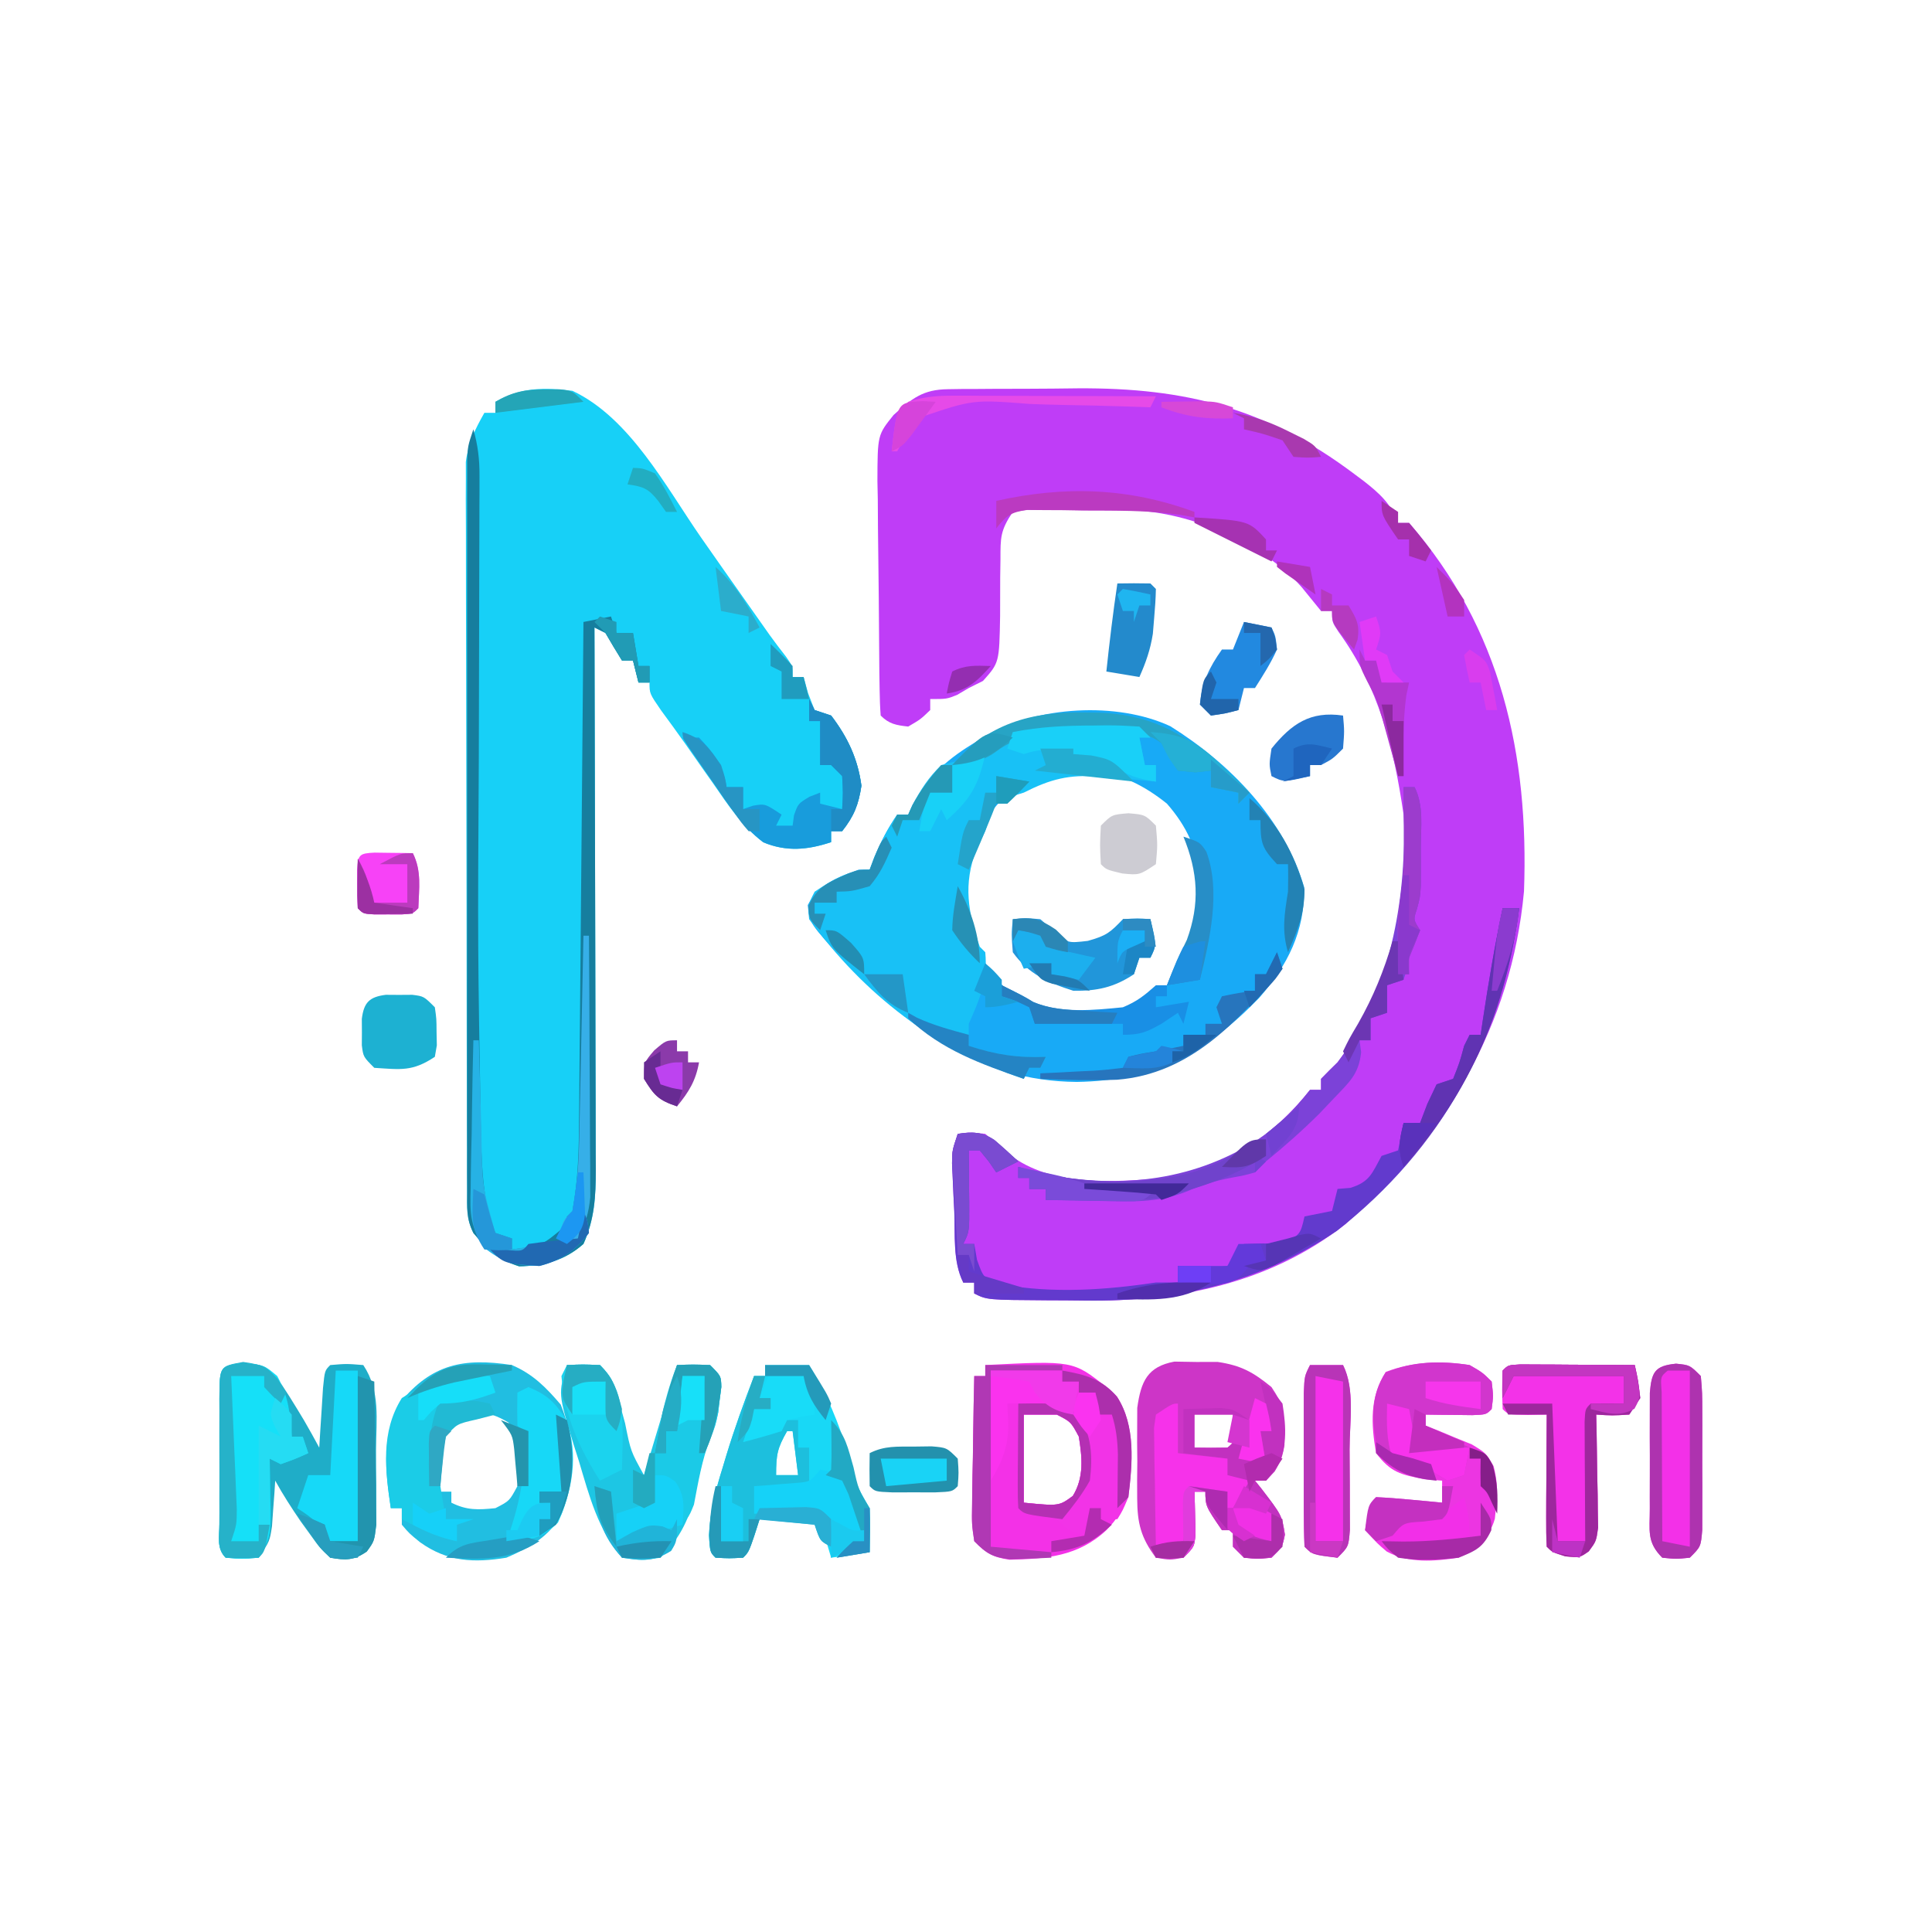 <?xml version="1.0" encoding="UTF-8"?>
<svg version="1.1" xmlns="http://www.w3.org/2000/svg" width="351" height="351">
<path d="M0 0 C1.278 -0.019 1.278 -0.019 2.583 -0.039 C3.504 -0.041 4.426 -0.043 5.376 -0.045 C6.814 -0.055 6.814 -0.055 8.282 -0.066 C10.32 -0.076 12.357 -0.08 14.395 -0.08 C17.463 -0.084 20.53 -0.121 23.599 -0.159 C43.23 -0.272 57.933 3.466 73.829 15.416 C74.39 15.835 74.951 16.255 75.529 16.688 C78.421 18.942 80.477 20.813 81.767 24.291 C82.427 24.291 83.087 24.291 83.767 24.291 C100.491 43.475 105.554 66.427 104.642 91.228 C102.361 115.78 90.376 135.468 72.169 151.716 C58.48 162.464 41.794 165.811 24.872 165.572 C22.61 165.54 20.349 165.531 18.087 165.525 C7.096 165.455 7.096 165.455 4.767 164.291 C4.767 163.631 4.767 162.971 4.767 162.291 C4.107 162.291 3.447 162.291 2.767 162.291 C0.827 158.411 1.326 153.629 1.142 149.353 C1.09 148.338 1.038 147.323 0.985 146.277 C0.942 145.303 0.898 144.329 0.853 143.326 C0.812 142.432 0.771 141.539 0.729 140.619 C0.767 138.291 0.767 138.291 1.767 135.291 C3.892 134.978 3.892 134.978 6.767 135.291 C8.214 136.508 9.659 137.729 11.079 138.978 C18.942 145.093 30.367 144.005 39.767 143.291 C50.246 141.882 59.331 135.427 65.767 127.291 C66.427 127.291 67.087 127.291 67.767 127.291 C67.767 126.631 67.767 125.971 67.767 125.291 C68.749 124.273 69.753 123.276 70.767 122.291 C80.108 109.989 83.82 92.487 82.767 77.291 C81.002 65.145 78.238 54.059 70.938 44.068 C69.767 42.291 69.767 42.291 69.767 40.291 C69.107 40.291 68.447 40.291 67.767 40.291 C66.587 38.841 65.408 37.391 64.231 35.939 C57.321 28.163 45.065 22.794 34.805 22.086 C31.352 21.986 27.908 21.969 24.454 21.978 C23.262 21.962 22.071 21.946 20.843 21.929 C19.708 21.929 18.573 21.928 17.403 21.927 C15.852 21.923 15.852 21.923 14.269 21.918 C13.443 22.041 12.618 22.164 11.767 22.291 C9.496 25.696 9.527 26.917 9.528 30.912 C9.512 32.012 9.496 33.112 9.479 34.246 C9.463 36.563 9.457 38.881 9.464 41.199 C9.31 49.68 9.31 49.68 6.356 52.998 C5.074 53.638 5.074 53.638 3.767 54.291 C3.065 54.703 2.364 55.116 1.642 55.541 C-0.233 56.291 -0.233 56.291 -3.233 56.291 C-3.233 56.951 -3.233 57.611 -3.233 58.291 C-4.983 59.978 -4.983 59.978 -7.233 61.291 C-9.403 61.043 -10.676 60.848 -12.233 59.291 C-12.353 57.727 -12.404 56.158 -12.426 54.591 C-12.442 53.589 -12.458 52.587 -12.475 51.555 C-12.519 46.955 -12.56 42.355 -12.583 37.755 C-12.6 35.329 -12.627 32.903 -12.666 30.478 C-12.72 26.984 -12.742 23.492 -12.757 19.998 C-12.78 18.916 -12.802 17.835 -12.826 16.72 C-12.802 8.306 -12.802 8.306 -9.888 4.684 C-6.509 1.637 -4.524 0.046 0 0 Z " fill="#BF3DF7" transform="translate(172.233,70.709)"/>
<path d="M0 0 C10.469 4.927 16.99 17.474 23.38 26.673 C26.09 30.565 28.827 34.438 31.562 38.312 C32.063 39.023 32.563 39.734 33.079 40.467 C33.549 41.134 34.019 41.801 34.504 42.488 C34.938 43.105 35.373 43.722 35.821 44.358 C36.795 45.714 37.812 47.039 38.84 48.355 C40 50 40 50 40 52 C40.66 52 41.32 52 42 52 C42.268 52.969 42.536 53.939 42.812 54.938 C43.204 55.948 43.596 56.959 44 58 C44.99 58.33 45.98 58.66 47 59 C50 62.938 51.846 66.847 52.5 71.75 C51.966 75.219 51.167 77.25 49 80 C48.34 80 47.68 80 47 80 C47 80.66 47 81.32 47 82 C42.752 83.416 38.885 83.787 34.68 82.031 C30.753 79.054 28.289 75.275 25.5 71.25 C24.944 70.464 24.389 69.677 23.816 68.867 C22.723 67.318 21.634 65.765 20.551 64.209 C19.093 62.133 17.597 60.09 16.094 58.047 C14 55 14 55 14 53 C13.34 53 12.68 53 12 53 C11.67 51.68 11.34 50.36 11 49 C10.34 49 9.68 49 9 49 C7.981 47.345 6.982 45.677 6 44 C5.34 43.67 4.68 43.34 4 43 C4.004 44.315 4.009 45.629 4.013 46.984 C4.054 59.373 4.084 71.762 4.104 84.151 C4.114 90.521 4.128 96.89 4.151 103.259 C4.173 109.406 4.185 115.553 4.19 121.699 C4.193 124.045 4.201 126.39 4.211 128.735 C4.226 132.019 4.228 135.304 4.227 138.588 C4.238 140.043 4.238 140.043 4.249 141.527 C4.234 146.396 4.025 150.47 2 155 C-1.456 158.043 -5.155 158.986 -9.688 159.062 C-13.631 157.798 -15.378 156.162 -18 153 C-19.317 150.365 -19.132 148.399 -19.14 145.447 C-19.146 144.266 -19.152 143.086 -19.158 141.87 C-19.159 140.568 -19.16 139.266 -19.161 137.925 C-19.166 136.545 -19.171 135.165 -19.176 133.786 C-19.189 130.031 -19.196 126.277 -19.2 122.523 C-19.203 120.177 -19.207 117.832 -19.212 115.486 C-19.225 108.148 -19.235 100.809 -19.239 93.471 C-19.243 85 -19.261 76.529 -19.29 68.058 C-19.312 61.511 -19.322 54.964 -19.323 48.417 C-19.324 44.506 -19.33 40.596 -19.348 36.686 C-19.364 33.005 -19.366 29.325 -19.358 25.645 C-19.356 23.654 -19.37 21.663 -19.384 19.672 C-19.379 18.481 -19.373 17.289 -19.367 16.061 C-19.369 15.029 -19.37 13.998 -19.372 12.935 C-18.933 9.469 -17.705 7.025 -16 4 C-15.34 4 -14.68 4 -14 4 C-14 3.34 -14 2.68 -14 2 C-9.421 -0.638 -5.167 -0.641 0 0 Z " fill="#17D0F7" transform="translate(104,71)"/>
<path d="M0 0 C10.813 6.763 20.658 16.824 24.312 29.25 C24.444 37.259 21.319 43.408 16.125 49.375 C6.395 59.374 -2.874 64.405 -17 64.625 C-34.943 64.453 -47.124 54.981 -59.215 42.676 C-65.553 35.804 -65.553 35.804 -65.875 32.5 C-63.931 28.71 -60.524 27.49 -56.625 26.062 C-55.965 26.062 -55.305 26.062 -54.625 26.062 C-54.357 25.341 -54.089 24.619 -53.812 23.875 C-52.626 21.065 -51.35 18.578 -49.625 16.062 C-48.965 16.062 -48.305 16.062 -47.625 16.062 C-47.377 15.506 -47.13 14.949 -46.875 14.375 C-44.196 9.419 -40.956 6.318 -36.188 3.375 C-35.261 2.794 -34.334 2.212 -33.379 1.613 C-24.151 -3.583 -9.795 -4.545 0 0 Z M-26.625 11.062 C-27.491 11.434 -28.358 11.805 -29.25 12.188 C-33.6 15.622 -35.896 20.876 -37.625 26.062 C-38.051 33.442 -36.724 39.571 -32.145 45.418 C-27.231 50.736 -22.897 52.4 -15.625 52.688 C-9.413 52.435 -5.087 51.503 -0.625 47.062 C3.856 41.883 5.375 36.844 5.375 30.062 C5.375 29.381 5.375 28.699 5.375 27.996 C5.03 22.493 2.989 18.208 -0.625 14.062 C-8.875 7.449 -16.963 6.232 -26.625 11.062 Z " fill="#18AAF6" transform="translate(212.625,131.938)"/>
<path d="M0 0 C0.767 -0.012 1.534 -0.024 2.324 -0.037 C4.301 -0.042 6.277 0.065 8.25 0.188 C8.91 0.848 9.57 1.508 10.25 2.188 C9.59 2.188 8.93 2.188 8.25 2.188 C8.745 4.662 8.745 4.662 9.25 7.188 C9.91 7.188 10.57 7.188 11.25 7.188 C11.25 8.178 11.25 9.168 11.25 10.188 C10.104 10.081 8.958 9.974 7.777 9.863 C6.247 9.741 4.718 9.62 3.188 9.5 C2.435 9.427 1.683 9.354 0.908 9.279 C-4.56 8.877 -7.859 9.717 -12.75 12.188 C-14.142 12.621 -14.142 12.621 -15.562 13.062 C-17.927 14.01 -17.927 14.01 -18.875 16.375 C-19.164 17.303 -19.453 18.231 -19.75 19.188 C-20.286 20.301 -20.823 21.415 -21.375 22.562 C-23.776 28.892 -22.895 33.879 -20.75 40.188 C-20.255 40.682 -20.255 40.682 -19.75 41.188 C-19.264 46.29 -20.699 49.573 -22.75 54.188 C-22.75 55.508 -22.75 56.828 -22.75 58.188 C-17.877 59.779 -13.942 60.399 -8.75 60.188 C-9.245 61.178 -9.245 61.178 -9.75 62.188 C-10.41 62.188 -11.07 62.188 -11.75 62.188 C-12.245 63.178 -12.245 63.178 -12.75 64.188 C-28.838 58.867 -41.743 48.899 -51.75 35.188 C-52 32.625 -52 32.625 -50.75 30.188 C-47.724 28.157 -44.456 26.188 -40.75 26.188 C-40.482 25.466 -40.214 24.744 -39.938 24 C-38.751 21.19 -37.475 18.703 -35.75 16.188 C-35.09 16.188 -34.43 16.188 -33.75 16.188 C-33.502 15.631 -33.255 15.074 -33 14.5 C-31.432 11.599 -30.134 9.51 -27.75 7.188 C-25.464 6.518 -23.203 6.117 -20.855 5.719 C-17.984 4.994 -16.738 3.312 -14.75 1.188 C-9.862 0.027 -4.995 0.004 0 0 Z " fill="#18C1F6" transform="translate(198.75,131.812)"/>
<path d="M0 0 C4.235 0.625 4.565 0.907 7 4.125 C7.97 5.583 8.908 7.063 9.812 8.562 C10.229 9.252 10.645 9.942 11.074 10.652 C12.018 12.271 12.92 13.915 13.812 15.562 C13.903 14.064 13.903 14.064 13.996 12.535 C14.08 11.245 14.164 9.954 14.25 8.625 C14.331 7.337 14.412 6.049 14.496 4.723 C14.812 1.562 14.812 1.562 15.812 0.562 C18.75 0.312 18.75 0.312 21.812 0.562 C24.979 5.312 24.146 10.427 24.128 16.014 C24.125 18.056 24.148 20.096 24.174 22.137 C24.174 23.422 24.175 24.707 24.176 26.031 C24.179 27.211 24.182 28.392 24.185 29.607 C23.812 32.562 23.812 32.562 22.444 34.443 C20.059 36.08 18.638 36.062 15.812 35.562 C13.898 33.77 13.898 33.77 12.188 31.375 C11.596 30.558 11.004 29.74 10.395 28.898 C8.771 26.502 7.205 24.102 5.812 21.562 C5.764 22.322 5.715 23.081 5.664 23.863 C5.589 24.857 5.515 25.851 5.438 26.875 C5.368 27.861 5.298 28.847 5.227 29.863 C4.812 32.562 4.812 32.562 2.812 35.562 C-0.25 35.812 -0.25 35.812 -3.188 35.562 C-4.892 33.858 -4.316 31.717 -4.326 29.443 C-4.324 28.73 -4.322 28.016 -4.32 27.281 C-4.321 26.553 -4.322 25.824 -4.323 25.073 C-4.324 23.53 -4.322 21.986 -4.318 20.443 C-4.313 18.073 -4.318 15.702 -4.324 13.332 C-4.324 11.836 -4.322 10.34 -4.32 8.844 C-4.322 8.13 -4.324 7.417 -4.326 6.682 C-4.298 0.758 -4.298 0.758 0 0 Z " fill="#1FADC8" transform="translate(44.188,247.438)"/>
<path d="M0 0 C3.839 1.643 6.191 4.056 8.875 7.188 C11.562 13.905 11.624 20.346 9.02 27.09 C6.84 31.173 3.122 33.225 -1 35 C-6.933 35.958 -11.721 35.755 -16.688 32.188 C-18.637 30.605 -18.637 30.605 -20 29 C-20 28.01 -20 27.02 -20 26 C-20.66 26 -21.32 26 -22 26 C-23.014 19.121 -23.684 13.182 -20.312 6.812 C-14.554 -0.191 -8.771 -1.364 0 0 Z M-11.375 10.375 C-13.87 14.405 -13.317 18.381 -13 23 C-12.34 23 -11.68 23 -11 23 C-11 23.66 -11 24.32 -11 25 C-8.159 26.42 -6.145 26.315 -3 26 C-0.44 24.691 -0.44 24.691 1 22 C1.784 17.639 1.775 14.222 -0.625 10.438 C-4.539 8.068 -7.422 8.086 -11.375 10.375 Z " fill="#21BEE1" transform="translate(93,248)"/>
<path d="M0 0 C1.303 0.022 2.606 0.044 3.949 0.066 C5.245 0.065 6.54 0.064 7.875 0.062 C12.145 0.705 14.311 1.922 17.637 4.629 C19.774 7.835 19.932 8.853 19.949 12.566 C19.974 13.848 19.974 13.848 20 15.156 C19.567 18.104 18.679 19.487 16.637 21.629 C15.977 21.629 15.317 21.629 14.637 21.629 C14.998 22.076 15.359 22.524 15.73 22.984 C19.528 27.932 19.528 27.932 20.074 31.441 C19.637 33.629 19.637 33.629 17.637 35.629 C15.137 35.879 15.137 35.879 12.637 35.629 C11.977 34.969 11.317 34.309 10.637 33.629 C10.637 32.639 10.637 31.649 10.637 30.629 C9.977 30.629 9.317 30.629 8.637 30.629 C5.637 26.244 5.637 26.244 5.637 23.629 C4.977 23.629 4.317 23.629 3.637 23.629 C3.66 24.328 3.683 25.026 3.707 25.746 C3.734 27.111 3.734 27.111 3.762 28.504 C3.785 29.409 3.808 30.314 3.832 31.246 C3.637 33.629 3.637 33.629 1.637 35.629 C-0.801 36.066 -0.801 36.066 -3.363 35.629 C-6.093 32.013 -6.746 29.329 -6.762 24.848 C-6.766 23.758 -6.769 22.669 -6.773 21.547 C-6.762 20.419 -6.75 19.291 -6.738 18.129 C-6.75 17.001 -6.761 15.873 -6.773 14.711 C-6.77 13.622 -6.766 12.532 -6.762 11.41 C-6.758 10.421 -6.755 9.431 -6.751 8.412 C-6.079 3.593 -4.908 0.918 0 0 Z M3.637 9.629 C3.637 11.609 3.637 13.589 3.637 15.629 C5.636 15.671 7.637 15.67 9.637 15.629 C10.933 14.562 10.933 14.562 10.699 12.066 C10.679 11.262 10.658 10.458 10.637 9.629 C8.327 9.629 6.017 9.629 3.637 9.629 Z " fill="#CD35C7" transform="translate(213.363,247.371)"/>
<path d="M0 0 C15.947 -0.806 15.947 -0.806 22 4 C26.12 7.914 26.316 11.545 26.5 17 C26.332 22.706 25.99 25.899 22 30 C16.897 34.763 11.049 35.228 4.367 35.363 C1.337 34.898 0.156 34.19 -2 32 C-2.454 28.906 -2.454 28.906 -2.391 25.145 C-2.385 24.483 -2.379 23.821 -2.373 23.14 C-2.351 21.03 -2.301 18.922 -2.25 16.812 C-2.23 15.381 -2.212 13.949 -2.195 12.518 C-2.151 9.011 -2.082 5.506 -2 2 C-1.34 2 -0.68 2 0 2 C0 1.34 0 0.68 0 0 Z M7 9 C7 14.28 7 19.56 7 25 C13.395 25.629 13.395 25.629 15.91 23.777 C17.977 20.407 17.61 16.8 17 13 C15.56 10.309 15.56 10.309 13 9 C11.02 9 9.04 9 7 9 Z " fill="#F331E7" transform="translate(179,248)"/>
<path d="M0 0 C2.64 0 5.28 0 8 0 C11.269 5.29 13.34 10.452 15.188 16.375 C16.44 21.585 16.44 21.585 19 26 C19.141 28.671 19.042 31.324 19 34 C15.535 34.495 15.535 34.495 12 35 C11.711 34.031 11.422 33.061 11.125 32.062 C9.364 28.811 9.364 28.811 6.574 28.379 C4.04 28.146 1.545 28.01 -1 28 C-1.309 28.969 -1.619 29.939 -1.938 30.938 C-3 34 -3 34 -4 35 C-6.5 35.125 -6.5 35.125 -9 35 C-10 34 -10 34 -10.207 30.965 C-9.974 26.51 -9.016 22.792 -7.688 18.562 C-7.474 17.85 -7.261 17.138 -7.041 16.404 C-5.556 11.522 -3.831 6.763 -2 2 C-1.34 2 -0.68 2 0 2 C0 1.34 0 0.68 0 0 Z M4 12 C2.235 15.088 2 16.233 2 20 C3.32 20 4.64 20 6 20 C5.67 17.36 5.34 14.72 5 12 C4.67 12 4.34 12 4 12 Z " fill="#18D8F6" transform="translate(139,248)"/>
<path d="M0 0 C2.875 -0.125 2.875 -0.125 6 0 C8.129 2.129 8.473 3.061 9.254 5.879 C9.469 6.635 9.683 7.391 9.904 8.17 C10.122 8.959 10.339 9.749 10.562 10.562 C11.59 15.681 11.59 15.681 14 20 C15.98 13.4 17.96 6.8 20 0 C21.98 0 23.96 0 26 0 C28 2 28 2 28.047 3.988 C27.949 4.755 27.851 5.522 27.75 6.312 C27.662 7.072 27.575 7.831 27.484 8.613 C26.95 11.248 26.006 13.509 25 16 C24.236 19.01 23.555 22.032 22.879 25.062 C21.674 29.09 19.968 32.032 17 35 C13.625 35.5 13.625 35.5 10 35 C5.638 29.927 4.077 23.818 2.188 17.5 C1.863 16.48 1.539 15.461 1.205 14.41 C-1.593 5.196 -1.593 5.196 0 0 Z " fill="#1DC6E4" transform="translate(103,248)"/>
<path d="M0 0 C2.352 1.363 2.352 1.363 4 3 C4.312 5.625 4.312 5.625 4 8 C3 9 3 9 0.496 9.098 C-1.018 9.08 -1.018 9.08 -2.562 9.062 C-3.574 9.053 -4.586 9.044 -5.629 9.035 C-6.803 9.018 -6.803 9.018 -8 9 C-8 9.66 -8 10.32 -8 11 C-7.229 11.303 -6.458 11.606 -5.664 11.918 C-4.661 12.337 -3.658 12.756 -2.625 13.188 C-1.627 13.594 -0.63 14 0.398 14.418 C3 16 3 16 4.363 18.387 C5.007 21.031 5.132 22.934 4.812 25.625 C4.736 26.38 4.66 27.136 4.582 27.914 C3.551 31.61 1.114 32.924 -2 35 C-6.406 35.657 -11.056 36.061 -15.055 33.879 C-16.688 32.5 -16.688 32.5 -19 30 C-18.125 25.125 -18.125 25.125 -17 24 C-14.976 24.09 -12.955 24.246 -10.938 24.438 C-9.833 24.539 -8.728 24.641 -7.59 24.746 C-6.735 24.83 -5.881 24.914 -5 25 C-5 23.68 -5 22.36 -5 21 C-6.578 20.876 -6.578 20.876 -8.188 20.75 C-12.555 19.891 -14.278 19.547 -17 16 C-17.909 10.717 -18.184 5.86 -15.25 1.25 C-10.275 -0.664 -5.259 -0.803 0 0 Z " fill="#EC35E2" transform="translate(267,248)"/>
<path d="M0 0 C0.816 2.859 1.122 5.385 1.114 8.355 C1.113 9.22 1.113 10.085 1.113 10.977 C1.108 11.919 1.103 12.861 1.098 13.832 C1.096 14.831 1.095 15.831 1.093 16.86 C1.089 19.034 1.083 21.209 1.075 23.383 C1.062 26.852 1.056 30.322 1.051 33.791 C1.038 42.431 1.014 51.07 0.99 59.709 C0.785 93.859 0.785 93.859 1.375 128 C1.406 129.066 1.437 130.132 1.469 131.23 C1.68 136.439 2.055 141.131 4 146 C4.99 146.33 5.98 146.66 7 147 C7 147.66 7 148.32 7 149 C12.508 148.267 12.508 148.267 16.438 144.938 C16.623 144.298 16.809 143.659 17 143 C17.33 142.67 17.66 142.34 18 142 C19.059 136.337 19.169 130.774 19.205 125.026 C19.22 123.561 19.22 123.561 19.235 122.067 C19.267 118.858 19.292 115.65 19.316 112.441 C19.337 110.209 19.358 107.977 19.379 105.745 C19.434 99.885 19.484 94.024 19.532 88.163 C19.583 82.177 19.638 76.191 19.693 70.205 C19.801 58.47 19.902 46.735 20 35 C22.475 34.505 22.475 34.505 25 34 C25.33 34.99 25.66 35.98 26 37 C26.99 37 27.98 37 29 37 C29.33 38.98 29.66 40.96 30 43 C30.66 43 31.32 43 32 43 C32 43.99 32 44.98 32 46 C31.34 46 30.68 46 30 46 C29.67 44.68 29.34 43.36 29 42 C28.34 42 27.68 42 27 42 C25.981 40.345 24.982 38.677 24 37 C23.34 36.67 22.68 36.34 22 36 C22.004 37.315 22.009 38.629 22.013 39.984 C22.054 52.373 22.084 64.762 22.104 77.151 C22.114 83.521 22.128 89.89 22.151 96.259 C22.173 102.406 22.185 108.553 22.19 114.699 C22.193 117.045 22.201 119.39 22.211 121.735 C22.226 125.019 22.228 128.304 22.227 131.588 C22.238 133.043 22.238 133.043 22.249 134.527 C22.234 139.396 22.025 143.47 20 148 C16.544 151.043 12.845 151.986 8.312 152.062 C4.369 150.798 2.622 149.162 0 146 C-1.321 143.358 -1.126 141.387 -1.127 138.427 C-1.13 137.242 -1.133 136.057 -1.136 134.836 C-1.134 133.53 -1.131 132.223 -1.129 130.877 C-1.131 129.493 -1.133 128.108 -1.135 126.723 C-1.139 122.957 -1.137 119.191 -1.134 115.424 C-1.132 111.487 -1.134 107.55 -1.136 103.613 C-1.138 96.999 -1.135 90.386 -1.13 83.772 C-1.125 76.122 -1.127 68.472 -1.132 60.821 C-1.137 54.259 -1.137 47.697 -1.135 41.135 C-1.133 37.213 -1.133 33.291 -1.136 29.369 C-1.139 25.681 -1.137 21.993 -1.131 18.305 C-1.129 16.303 -1.132 14.301 -1.136 12.299 C-1.133 11.111 -1.13 9.924 -1.127 8.7 C-1.127 7.666 -1.126 6.631 -1.126 5.566 C-1 3 -1 3 0 0 Z " fill="#167E9E" transform="translate(86,78)"/>
<path d="M0 0 C0.958 0.005 1.917 0.01 2.904 0.016 C4.456 0.021 4.456 0.021 6.039 0.026 C7.127 0.034 8.216 0.042 9.338 0.051 C10.976 0.058 10.976 0.058 12.648 0.065 C15.357 0.077 18.066 0.093 20.775 0.114 C21.4 2.926 21.4 2.926 21.775 6.114 C20.785 7.599 20.785 7.599 19.775 9.114 C16.65 9.301 16.65 9.301 13.775 9.114 C13.791 9.795 13.807 10.476 13.823 11.177 C13.885 14.26 13.924 17.343 13.963 20.426 C13.988 21.498 14.013 22.57 14.039 23.674 C14.048 24.702 14.058 25.73 14.068 26.789 C14.084 27.737 14.1 28.685 14.116 29.662 C13.775 32.114 13.775 32.114 12.421 33.962 C10.775 35.114 10.775 35.114 8.15 34.864 C5.775 34.114 5.775 34.114 4.775 33.114 C4.688 31.333 4.668 29.549 4.677 27.766 C4.681 26.686 4.684 25.607 4.687 24.494 C4.696 23.358 4.704 22.222 4.713 21.051 C4.717 19.911 4.722 18.771 4.726 17.596 C4.738 14.768 4.755 11.941 4.775 9.114 C3.074 9.144 3.074 9.144 1.338 9.176 C-2.225 9.114 -2.225 9.114 -3.225 8.114 C-3.35 4.614 -3.35 4.614 -3.225 1.114 C-2.225 0.114 -2.225 0.114 0 0 Z " fill="#F332E8" transform="translate(276.225,247.886)"/>
<path d="M0 0 C0.99 0 1.98 0 3 0 C-0.118 23.73 -11.093 43.682 -30.125 58.625 C-44.271 68.078 -59.148 71.518 -75.895 71.281 C-78.156 71.25 -80.418 71.24 -82.68 71.234 C-93.671 71.165 -93.671 71.165 -96 70 C-96 69.34 -96 68.68 -96 68 C-96.66 68 -97.32 68 -98 68 C-99.94 64.12 -99.441 59.339 -99.625 55.062 C-99.677 54.047 -99.728 53.032 -99.781 51.986 C-99.847 50.525 -99.847 50.525 -99.914 49.035 C-99.955 48.142 -99.996 47.249 -100.038 46.328 C-100 44 -100 44 -99 41 C-96.336 40.608 -94.608 40.594 -92.332 42.113 C-90.849 43.364 -89.42 44.679 -88 46 C-89.32 46.66 -90.64 47.32 -92 48 C-92.454 47.34 -92.907 46.68 -93.375 46 C-93.911 45.34 -94.448 44.68 -95 44 C-95.66 44 -96.32 44 -97 44 C-96.988 45.06 -96.977 46.119 -96.965 47.211 C-96.955 48.599 -96.946 49.987 -96.938 51.375 C-96.929 52.074 -96.921 52.772 -96.912 53.492 C-96.887 58.773 -96.887 58.773 -98 61 C-97.34 61 -96.68 61 -96 61 C-95.835 61.949 -95.67 62.898 -95.5 63.875 C-94.28 67.293 -94.28 67.293 -90.812 68.375 C-81.729 70.019 -72.081 69.371 -63 68 C-61.68 68 -60.36 68 -59 68 C-59 67.01 -59 66.02 -59 65 C-58.385 65.046 -57.77 65.093 -57.137 65.141 C-54.704 65.249 -52.419 65.295 -50 65 C-48.363 63.04 -48.363 63.04 -47 61 C-43.5 60.875 -43.5 60.875 -40 61 C-36.752 59.278 -36.752 59.278 -36 56 C-34.35 55.67 -32.7 55.34 -31 55 C-30.67 53.68 -30.34 52.36 -30 51 C-29.237 50.938 -28.474 50.876 -27.688 50.812 C-24.144 49.741 -23.735 48.154 -22 45 C-21.01 44.67 -20.02 44.34 -19 44 C-18.67 42.35 -18.34 40.7 -18 39 C-17.01 39 -16.02 39 -15 39 C-14.567 37.866 -14.134 36.731 -13.688 35.562 C-13.131 34.387 -12.574 33.211 -12 32 C-11.01 31.67 -10.02 31.34 -9 31 C-7.829 28.071 -7.829 28.071 -7 25 C-6.67 24.34 -6.34 23.68 -6 23 C-5.34 23 -4.68 23 -4 23 C-3.818 21.766 -3.818 21.766 -3.633 20.508 C-2.6 13.629 -1.444 6.805 0 0 Z " fill="#623ACD" transform="translate(273,165)"/>
<path d="M0 0 C3.688 0.375 3.688 0.375 6.062 2.375 C8.132 6.196 8.395 9.057 8.688 13.375 C9.348 13.375 10.008 13.375 10.688 13.375 C11.018 14.365 11.348 15.355 11.688 16.375 C9.312 17.438 9.312 17.438 6.688 18.375 C6.027 18.045 5.367 17.715 4.688 17.375 C4.711 18.423 4.734 19.471 4.758 20.551 C4.777 21.93 4.795 23.309 4.812 24.688 C4.838 25.723 4.838 25.723 4.863 26.779 C4.9 30.546 4.831 32.159 2.688 35.375 C-0.375 35.625 -0.375 35.625 -3.312 35.375 C-5.017 33.67 -4.441 31.53 -4.451 29.256 C-4.449 28.542 -4.447 27.829 -4.445 27.094 C-4.446 26.365 -4.447 25.636 -4.448 24.886 C-4.449 23.342 -4.447 21.799 -4.443 20.255 C-4.438 17.885 -4.443 15.515 -4.449 13.145 C-4.449 11.648 -4.447 10.152 -4.445 8.656 C-4.447 7.943 -4.449 7.229 -4.451 6.494 C-4.423 0.501 -4.423 0.501 0 0 Z " fill="#15E0F8" transform="translate(44.312,247.625)"/>
<path d="M0 0 C0.66 0 1.32 0 2 0 C3.686 3.373 3.142 7.17 3.125 10.875 C3.129 11.691 3.133 12.507 3.137 13.348 C3.135 14.138 3.134 14.928 3.133 15.742 C3.132 16.463 3.131 17.183 3.129 17.925 C3 20 3 20 2.429 22.141 C1.774 24.079 1.774 24.079 3 26 C2.379 27.684 1.707 29.35 1 31 C0.856 31.742 0.711 32.485 0.562 33.25 C0.284 34.116 0.284 34.116 0 35 C-1.485 35.495 -1.485 35.495 -3 36 C-3 37.65 -3 39.3 -3 41 C-4.485 41.495 -4.485 41.495 -6 42 C-6 43.32 -6 44.64 -6 46 C-6.66 46 -7.32 46 -8 46 C-7.906 46.713 -7.812 47.426 -7.715 48.16 C-8.113 52.123 -9.842 53.58 -12.562 56.438 C-13.471 57.394 -14.38 58.35 -15.316 59.336 C-18.422 62.419 -21.605 65.241 -25 68 C-25.66 68.66 -26.32 69.32 -27 70 C-28.883 70.527 -28.883 70.527 -31.125 70.938 C-34.234 71.507 -36.68 72.292 -39.617 73.555 C-44.71 75.516 -49.61 75.332 -55 75.188 C-55.966 75.174 -56.931 75.16 -57.926 75.146 C-60.284 75.111 -62.642 75.062 -65 75 C-65 74.34 -65 73.68 -65 73 C-65.99 73 -66.98 73 -68 73 C-68 72.34 -68 71.68 -68 71 C-68.66 71 -69.32 71 -70 71 C-70 70.34 -70 69.68 -70 69 C-68.886 69.33 -67.772 69.66 -66.625 70 C-52.58 73.094 -38.769 71.861 -26.625 64.125 C-22.641 61.445 -19.965 58.749 -17 55 C-16.34 55 -15.68 55 -15 55 C-15 54.34 -15 53.68 -15 53 C-14.018 51.983 -13.014 50.986 -12 50 C-2.98 38.121 0.237 22.199 0.062 7.562 C0.058 6.831 0.053 6.099 0.049 5.346 C0.037 3.564 0.019 1.782 0 0 Z " fill="#7C42D8" transform="translate(255,143)"/>
<path d="M0 0 C2.5 0.25 2.5 0.25 4.5 2.25 C4.759 5.291 4.759 5.291 4.766 9.156 C4.768 9.837 4.769 10.517 4.771 11.218 C4.773 12.657 4.769 14.097 4.761 15.536 C4.75 17.741 4.761 19.947 4.773 22.152 C4.772 23.549 4.77 24.947 4.766 26.344 C4.763 27.619 4.761 28.895 4.759 30.209 C4.5 33.25 4.5 33.25 2.5 35.25 C0 35.5 0 35.5 -2.5 35.25 C-5.369 32.381 -4.759 30.353 -4.766 26.344 C-4.768 25.663 -4.769 24.983 -4.771 24.282 C-4.773 22.843 -4.769 21.403 -4.761 19.964 C-4.75 17.759 -4.761 15.553 -4.773 13.348 C-4.772 11.951 -4.77 10.553 -4.766 9.156 C-4.763 7.881 -4.761 6.605 -4.759 5.291 C-4.437 1.504 -3.863 0.386 0 0 Z " fill="#F330E8" transform="translate(304.5,247.75)"/>
<path d="M0 0 C2.352 1.363 2.352 1.363 4 3 C4.312 5.625 4.312 5.625 4 8 C3 9 3 9 0.496 9.098 C-1.018 9.08 -1.018 9.08 -2.562 9.062 C-3.574 9.053 -4.586 9.044 -5.629 9.035 C-6.803 9.018 -6.803 9.018 -8 9 C-8 9.66 -8 10.32 -8 11 C-5.36 12.32 -2.72 13.64 0 15 C-0.33 16.65 -0.66 18.3 -1 20 C-1.99 20.33 -2.98 20.66 -4 21 C-5.69 20.041 -7.354 19.034 -9 18 C-10.578 17.474 -10.578 17.474 -12.188 16.938 C-15 16 -15 16 -17 14 C-17.766 9.373 -17.887 5.33 -15.25 1.375 C-10.303 -0.718 -5.292 -0.808 0 0 Z " fill="#D136CD" transform="translate(267,248)"/>
<path d="M0 0 C4.17 0.736 7.093 1.505 9.938 4.75 C13.384 10.112 12.706 16.899 12 23 C10.973 25.426 10.973 25.426 10 27 C9.01 27 8.02 27 7 27 C7 26.34 7 25.68 7 25 C6.34 25.33 5.68 25.66 5 26 C4.348 28.025 4.348 28.025 4 30 C1 29 1 29 -1 27 C-3.31 26.34 -5.62 25.68 -8 25 C-8 18.73 -8 12.46 -8 6 C-1.25 6 -1.25 6 2 8 C2.33 6.02 2.66 4.04 3 2 C2.01 2 1.02 2 0 2 C0 1.34 0 0.68 0 0 Z M-7 8 C-7 13.28 -7 18.56 -7 24 C-0.605 24.629 -0.605 24.629 1.91 22.777 C3.977 19.407 3.61 15.8 3 12 C1.56 9.309 1.56 9.309 -1 8 C-2.98 8 -4.96 8 -7 8 Z " fill="#F233E7" transform="translate(193,249)"/>
<path d="M0 0 C0.66 0 1.32 0 2 0 C1.67 1.32 1.34 2.64 1 4 C1.66 4 2.32 4 3 4 C3 4.66 3 5.32 3 6 C2.01 6 1.02 6 0 6 C-0.33 7.65 -0.66 9.3 -1 11 C-0.01 10.67 0.98 10.34 2 10 C2.99 10 3.98 10 5 10 C5.33 8.68 5.66 7.36 6 6 C6 6.66 6 7.32 6 8 C6.66 8 7.32 8 8 8 C8 9.65 8 11.3 8 13 C8.66 13 9.32 13 10 13 C10 15.31 10 17.62 10 20 C6.7 20 3.4 20 0 20 C0.33 21.32 0.66 22.64 1 24 C1.771 23.977 2.542 23.954 3.336 23.93 C4.339 23.912 5.342 23.894 6.375 23.875 C7.373 23.852 8.37 23.829 9.398 23.805 C12 24 12 24 14 26 C14.125 28.625 14.125 28.625 14 31 C12 30 12 30 11 27 C7.7 26.67 4.4 26.34 1 26 C0.691 26.969 0.381 27.939 0.062 28.938 C-1 32 -1 32 -2 33 C-4.5 33.125 -4.5 33.125 -7 33 C-8 32 -8 32 -8.207 28.965 C-7.974 24.51 -7.016 20.792 -5.688 16.562 C-5.367 15.494 -5.367 15.494 -5.041 14.404 C-3.556 9.522 -1.831 4.763 0 0 Z M6 10 C4.235 13.088 4 14.233 4 18 C5.32 18 6.64 18 8 18 C7.67 15.36 7.34 12.72 7 10 C6.67 10 6.34 10 6 10 Z " fill="#1DBFDD" transform="translate(137,250)"/>
<path d="M0 0 C2 1.375 2 1.375 4 4 C4.696 8.41 4.958 12.421 2.598 16.312 C2.07 16.869 1.543 17.426 1 18 C0.34 18 -0.32 18 -1 18 C-0.639 18.447 -0.278 18.895 0.094 19.355 C3.892 24.303 3.892 24.303 4.438 27.812 C4 30 4 30 2 32 C-0.5 32.25 -0.5 32.25 -3 32 C-3.66 31.34 -4.32 30.68 -5 30 C-5 29.01 -5 28.02 -5 27 C-5.66 27 -6.32 27 -7 27 C-10 22.615 -10 22.615 -10 20 C-10.66 20 -11.32 20 -12 20 C-11.977 20.699 -11.954 21.397 -11.93 22.117 C-11.903 23.482 -11.903 23.482 -11.875 24.875 C-11.852 25.78 -11.829 26.685 -11.805 27.617 C-12 30 -12 30 -14 32 C-16.625 32.125 -16.625 32.125 -19 32 C-19.33 31.34 -19.66 30.68 -20 30 C-18.02 29.67 -16.04 29.34 -14 29 C-14.012 28.362 -14.023 27.724 -14.035 27.066 C-14.044 26.24 -14.053 25.414 -14.062 24.562 C-14.074 23.739 -14.086 22.915 -14.098 22.066 C-14 20 -14 20 -13 19 C-10.661 19.287 -8.326 19.619 -6 20 C-6.33 20.99 -6.66 21.98 -7 23 C-6.34 23 -5.68 23 -5 23 C-4.34 21.35 -3.68 19.7 -3 18 C-3.99 17.67 -4.98 17.34 -6 17 C-6 16.01 -6 15.02 -6 14 C-8.64 13.67 -11.28 13.34 -14 13 C-14 10.36 -14 7.72 -14 5 C-12.563 4.946 -11.125 4.907 -9.688 4.875 C-8.887 4.852 -8.086 4.829 -7.262 4.805 C-5 5 -5 5 -2 7 C-1.719 9.806 -1.733 11.466 -3 14 C-1.68 14.33 -0.36 14.66 1 15 C0.67 13.02 0.34 11.04 0 9 C0.66 9 1.32 9 2 9 C1.34 6.03 0.68 3.06 0 0 Z M-12 6 C-12 7.98 -12 9.96 -12 12 C-10 12.043 -8 12.041 -6 12 C-4.704 10.934 -4.704 10.934 -4.938 8.438 C-4.958 7.633 -4.979 6.829 -5 6 C-7.31 6 -9.62 6 -12 6 Z " fill="#C131BF" transform="translate(229,251)"/>
<path d="M0 0 C1.98 0 3.96 0 6 0 C8.203 4.406 7.186 10.386 7.185 15.286 C7.187 17.491 7.206 19.697 7.225 21.902 C7.228 23.299 7.23 24.697 7.23 26.094 C7.235 27.369 7.239 28.645 7.243 29.959 C7 33 7 33 5 35 C0.444 34.444 0.444 34.444 -1 33 C-1.1 30.732 -1.131 28.461 -1.133 26.191 C-1.134 25.509 -1.135 24.828 -1.136 24.125 C-1.136 22.68 -1.135 21.235 -1.13 19.79 C-1.125 17.575 -1.13 15.361 -1.137 13.146 C-1.136 11.745 -1.135 10.343 -1.133 8.941 C-1.132 7.66 -1.131 6.378 -1.129 5.057 C-1 2 -1 2 0 0 Z " fill="#F531EA" transform="translate(238,248)"/>
<path d="M0 0 C2.875 -0.125 2.875 -0.125 6 0 C8 2 8 2 8.047 3.988 C7.949 4.755 7.851 5.522 7.75 6.312 C7.662 7.072 7.575 7.831 7.484 8.613 C7 11 7 11 6.035 13.406 C4.496 17.264 3.862 21.287 3.074 25.355 C2 28 2 28 -0.441 29.293 C-1.286 29.526 -2.13 29.76 -3 30 C-4.299 30.557 -4.299 30.557 -5.625 31.125 C-8 32 -8 32 -11 32 C-11 30.35 -11 28.7 -11 27 C-9.02 26.34 -7.04 25.68 -5 25 C-4.89 23.949 -4.781 22.899 -4.668 21.816 C-3.823 14.182 -2.829 7.201 0 0 Z " fill="#1BCAE7" transform="translate(123,248)"/>
<path d="M0 0 C0.33 0.99 0.66 1.98 1 3 C-2.62 4.316 -5.096 5 -9 5 C-9.66 9.95 -10.32 14.9 -11 20 C-10.34 20 -9.68 20 -9 20 C-8.67 21.98 -8.34 23.96 -8 26 C-6.35 26 -4.7 26 -3 26 C-3.99 26.33 -4.98 26.66 -6 27 C-6 27.99 -6 28.98 -6 30 C-9.669 29.294 -12.705 27.723 -16 26 C-16 25.34 -16 24.68 -16 24 C-16.66 24 -17.32 24 -18 24 C-19.015 17.11 -19.884 10.187 -16 4 C-10.93 0.655 -5.98 -0.509 0 0 Z " fill="#1BCCE7" transform="translate(89,250)"/>
<path d="M0 0 C2.188 -0.25 2.188 -0.25 5 0 C5.784 0.681 6.567 1.361 7.375 2.062 C9.942 4.368 9.942 4.368 13.625 3.938 C17.041 2.988 17.694 2.41 20 0 C22.688 -0.188 22.688 -0.188 25 0 C26.125 4.75 26.125 4.75 25 7 C24.34 7 23.68 7 23 7 C22.67 7.99 22.34 8.98 22 10 C18.402 12.399 15.259 13.063 11 13 C6.447 11.558 2.818 9.945 0 6 C-0.25 2.75 -0.25 2.75 0 0 Z " fill="#2196DA" transform="translate(184,167)"/>
<path d="M0 0 C0.33 0.66 0.66 1.32 1 2 C1.99 2.33 2.98 2.66 4 3 C7 6.938 8.846 10.847 9.5 15.75 C8.966 19.219 8.167 21.25 6 24 C5.34 24 4.68 24 4 24 C4 24.66 4 25.32 4 26 C-0.255 27.418 -4.12 27.784 -8.332 26.027 C-12.218 23.074 -14.6 19.33 -17.312 15.312 C-17.862 14.515 -18.412 13.718 -18.979 12.896 C-20.328 10.937 -21.668 8.971 -23 7 C-22.01 7 -21.02 7 -20 7 C-17.341 9.815 -15.574 12.128 -15 16 C-14.01 16 -13.02 16 -12 16 C-12 17.32 -12 18.64 -12 20 C-11.402 19.794 -10.804 19.587 -10.188 19.375 C-8 19 -8 19 -5 21 C-5.33 21.66 -5.66 22.32 -6 23 C-5.01 23 -4.02 23 -3 23 C-2.876 22.072 -2.876 22.072 -2.75 21.125 C-2 19 -2 19 0.062 17.75 C0.702 17.503 1.341 17.255 2 17 C2 17.66 2 18.32 2 19 C3.32 19.33 4.64 19.66 6 20 C6.167 17.083 6.167 17.083 6 14 C5.34 13.34 4.68 12.68 4 12 C3.34 12 2.68 12 2 12 C2 9.36 2 6.72 2 4 C1.34 4 0.68 4 0 4 C0 2.68 0 1.36 0 0 Z " fill="#189CDC" transform="translate(147,127)"/>
<path d="M0 0 C3.483 1.429 4.871 2.794 6.875 6 C9.178 12.199 8.01 18.746 5.375 24.625 C2.338 27.662 0.215 27.838 -4 28 C-3.783 27.394 -3.567 26.788 -3.344 26.164 C-1.309 20.041 -0.321 14.461 -1 8 C-1.33 7.67 -1.66 7.34 -2 7 C-2.041 5 -2.043 3 -2 1 C-1.34 0.67 -0.68 0.34 0 0 Z " fill="#17D8F7" transform="translate(96,252)"/>
<path d="M0 0 C0.958 0.005 1.917 0.01 2.904 0.016 C4.456 0.021 4.456 0.021 6.039 0.026 C7.127 0.034 8.216 0.042 9.338 0.051 C10.976 0.058 10.976 0.058 12.648 0.065 C15.357 0.077 18.066 0.093 20.775 0.114 C21.4 2.926 21.4 2.926 21.775 6.114 C20.785 7.599 20.785 7.599 19.775 9.114 C16.65 9.301 16.65 9.301 13.775 9.114 C13.791 9.795 13.807 10.476 13.823 11.177 C13.885 14.26 13.924 17.343 13.963 20.426 C13.988 21.498 14.013 22.57 14.039 23.674 C14.048 24.702 14.058 25.73 14.068 26.789 C14.084 27.737 14.1 28.685 14.116 29.662 C13.775 32.114 13.775 32.114 12.421 33.962 C10.775 35.114 10.775 35.114 8.15 34.864 C5.775 34.114 5.775 34.114 4.775 33.114 C4.688 31.333 4.668 29.549 4.677 27.766 C4.681 26.686 4.684 25.607 4.687 24.494 C4.696 23.358 4.704 22.222 4.713 21.051 C4.717 19.911 4.722 18.771 4.726 17.596 C4.738 14.768 4.755 11.941 4.775 9.114 C2.465 9.114 0.155 9.114 -2.225 9.114 C-2.555 8.454 -2.885 7.794 -3.225 7.114 C-0.255 7.114 2.715 7.114 5.775 7.114 C6.105 15.364 6.435 23.614 6.775 32.114 C8.425 32.114 10.075 32.114 11.775 32.114 C11.77 31.392 11.765 30.67 11.759 29.926 C11.739 26.676 11.726 23.426 11.713 20.176 C11.704 19.04 11.696 17.903 11.687 16.733 C11.684 15.653 11.681 14.573 11.677 13.461 C11.672 12.461 11.667 11.461 11.662 10.43 C11.775 8.114 11.775 8.114 12.775 7.114 C14.775 7.073 16.776 7.071 18.775 7.114 C18.775 5.464 18.775 3.814 18.775 2.114 C12.175 2.114 5.575 2.114 -1.225 2.114 C-1.885 3.434 -2.545 4.754 -3.225 6.114 C-3.268 4.447 -3.265 2.78 -3.225 1.114 C-2.225 0.114 -2.225 0.114 0 0 Z " fill="#9D279D" transform="translate(276.225,247.886)"/>
<path d="M0 0 C1.32 0 2.64 0 4 0 C4 10.23 4 20.46 4 31 C2.02 31 0.04 31 -2 31 C-2.33 30.01 -2.66 29.02 -3 28 C-4.997 26.315 -4.997 26.315 -7 25 C-6.34 23.02 -5.68 21.04 -5 19 C-3.68 19 -2.36 19 -1 19 C-0.67 12.73 -0.34 6.46 0 0 Z " fill="#16D9F8" transform="translate(61,249)"/>
<path d="M0 0 C0 2.97 0 5.94 0 9 C2.97 9.33 5.94 9.66 9 10 C9 10.99 9 11.98 9 13 C10.32 13.33 11.64 13.66 13 14 C11.625 16.5 11.625 16.5 10 19 C9.34 19 8.68 19 8 19 C7.67 18.01 7.34 17.02 7 16 C5.35 16 3.7 16 2 16 C1.67 18.97 1.34 21.94 1 25 C-0.65 25.33 -2.3 25.66 -4 26 C-4.087 22.042 -4.14 18.084 -4.188 14.125 C-4.213 12.997 -4.238 11.869 -4.264 10.707 C-4.273 9.631 -4.283 8.554 -4.293 7.445 C-4.309 6.45 -4.324 5.455 -4.341 4.43 C-4.228 3.628 -4.116 2.826 -4 2 C-1 0 -1 0 0 0 Z " fill="#F632EA" transform="translate(214,255)"/>
<path d="M0 0 C1.191 0.008 1.191 0.008 2.406 0.016 C3.2 0.01 3.994 0.005 4.812 0 C6.906 0.266 6.906 0.266 8.906 2.266 C9.207 4.359 9.207 4.359 9.219 6.766 C9.244 7.957 9.244 7.957 9.27 9.172 C9.15 9.863 9.03 10.554 8.906 11.266 C4.838 13.978 2.741 13.573 -2.094 13.266 C-4.094 11.266 -4.094 11.266 -4.359 9.172 C-4.352 7.981 -4.352 7.981 -4.344 6.766 C-4.349 5.972 -4.354 5.178 -4.359 4.359 C-3.981 1.377 -2.983 0.378 0 0 Z " fill="#1DB1D2" transform="translate(70.094,180.734)"/>
<path d="M0 0 C2.875 -0.125 2.875 -0.125 6 0 C9.969 3.969 10.125 8.497 10.125 13.875 C10.093 15.584 10.055 17.292 10 19 C8.02 19.99 8.02 19.99 6 21 C2.156 14.96 -0.435 9.201 -1 2 C-0.67 1.34 -0.34 0.68 0 0 Z " fill="#1BD3EE" transform="translate(103,248)"/>
<path d="M0 0 C2.5 0.25 2.5 0.25 4.5 2.25 C4.759 5.291 4.759 5.291 4.766 9.156 C4.768 9.837 4.769 10.517 4.771 11.218 C4.773 12.657 4.769 14.097 4.761 15.536 C4.75 17.741 4.761 19.947 4.773 22.152 C4.772 23.549 4.77 24.947 4.766 26.344 C4.763 27.619 4.761 28.895 4.759 30.209 C4.5 33.25 4.5 33.25 2.5 35.25 C0 35.5 0 35.5 -2.5 35.25 C-5.369 32.381 -4.759 30.353 -4.766 26.344 C-4.768 25.663 -4.769 24.983 -4.771 24.282 C-4.773 22.843 -4.769 21.403 -4.761 19.964 C-4.75 17.759 -4.761 15.553 -4.773 13.348 C-4.772 11.951 -4.77 10.553 -4.766 9.156 C-4.763 7.881 -4.761 6.605 -4.759 5.291 C-4.437 1.504 -3.863 0.386 0 0 Z M-1.5 1.25 C-2.829 2.353 -2.829 2.353 -2.614 5.117 C-2.608 6.369 -2.603 7.621 -2.598 8.91 C-2.596 9.575 -2.595 10.239 -2.593 10.924 C-2.588 13.053 -2.575 15.183 -2.562 17.312 C-2.557 18.753 -2.553 20.194 -2.549 21.635 C-2.538 25.173 -2.521 28.712 -2.5 32.25 C-0.85 32.58 0.8 32.91 2.5 33.25 C2.5 22.69 2.5 12.13 2.5 1.25 C1.18 1.25 -0.14 1.25 -1.5 1.25 Z " fill="#AE33AF" transform="translate(304.5,247.75)"/>
<path d="M0 0 C1.32 0.018 1.32 0.018 2.667 0.035 C14.873 0.451 21.531 6.23 30.062 14.562 C29.402 15.223 28.742 15.883 28.062 16.562 C28.062 15.902 28.062 15.242 28.062 14.562 C25.587 14.068 25.587 14.068 23.062 13.562 C23.062 12.572 23.062 11.582 23.062 10.562 C21.67 10.717 21.67 10.717 20.25 10.875 C19.198 10.772 18.146 10.669 17.062 10.562 C15.438 8.188 15.438 8.188 14.062 5.562 C10.371 2.856 6.129 3.267 1.75 3.312 C1.016 3.305 0.282 3.297 -0.475 3.289 C-6.002 3.309 -11.45 3.678 -16 7.125 C-18.548 9.015 -20.828 9.209 -23.938 9.562 C-17.483 2.067 -9.696 -0.172 0 0 Z " fill="#27A4C5" transform="translate(196.938,129.438)"/>
<path d="M0 0 C0.767 -0.012 1.534 -0.024 2.324 -0.037 C4.301 -0.042 6.277 0.065 8.25 0.188 C8.91 0.848 9.57 1.508 10.25 2.188 C9.59 2.188 8.93 2.188 8.25 2.188 C8.58 3.837 8.91 5.487 9.25 7.188 C9.91 7.188 10.57 7.188 11.25 7.188 C11.25 8.178 11.25 9.168 11.25 10.188 C7.875 9.64 6.168 9.133 3.25 7.188 C1.201 6.736 1.201 6.736 -0.938 6.562 C-2.196 6.439 -3.454 6.315 -4.75 6.188 C-4.75 5.857 -4.75 5.527 -4.75 5.188 C-8.037 4.388 -9.46 4.091 -12.75 5.188 C-13.74 4.857 -14.73 4.527 -15.75 4.188 C-15.42 3.197 -15.09 2.208 -14.75 1.188 C-9.79 0.2 -5.034 0.004 0 0 Z " fill="#19D0F8" transform="translate(198.75,131.812)"/>
<path d="M0 0 C4.29 0 8.58 0 13 0 C13 0.66 13 1.32 13 2 C13.99 2 14.98 2 16 2 C15.67 3.98 15.34 5.96 15 8 C12.831 7.494 11 7 9 6 C7 5.96 5 5.957 3 6 C3.062 7.196 3.124 8.393 3.188 9.625 C3.209 13.735 2.131 16.448 0 20 C-0.33 20 -0.66 20 -1 20 C-1.027 17.229 -1.047 14.458 -1.062 11.688 C-1.071 10.902 -1.079 10.116 -1.088 9.307 C-1.091 8.549 -1.094 7.792 -1.098 7.012 C-1.103 6.315 -1.108 5.619 -1.114 4.901 C-1 3 -1 3 0 0 Z " fill="#FA32EE" transform="translate(180,249)"/>
<path d="M0 0 C1.65 0.33 3.3 0.66 5 1 C5.75 2.562 5.75 2.562 6 5 C4.869 7.503 3.479 9.67 2 12 C1.34 12 0.68 12 0 12 C-0.33 13.32 -0.66 14.64 -1 16 C-3.375 16.625 -3.375 16.625 -6 17 C-6.66 16.34 -7.32 15.68 -8 15 C-7.68 11.057 -6.285 8.199 -4 5 C-3.34 5 -2.68 5 -2 5 C-1.34 3.35 -0.68 1.7 0 0 Z " fill="#2289E0" transform="translate(226,113)"/>
<path d="M0 0 C1.65 0.33 3.3 0.66 5 1 C5.99 4.96 6.98 8.92 8 13 C6.02 13.99 4.04 14.98 2 16 C1.856 14.866 1.711 13.731 1.562 12.562 C1.388 9.192 1.388 9.192 0 8 C-2.02 7.928 -4.042 7.916 -6.062 7.938 C-7.167 7.947 -8.272 7.956 -9.41 7.965 C-10.265 7.976 -11.119 7.988 -12 8 C-12 6.35 -12 4.7 -12 3 C-10.952 2.927 -10.952 2.927 -9.883 2.852 C-8.973 2.777 -8.063 2.702 -7.125 2.625 C-6.22 2.555 -5.315 2.486 -4.383 2.414 C-1.821 2.204 -1.821 2.204 0 0 Z " fill="#15D2F8" transform="translate(149,267)"/>
<path d="M0 0 C0 0.99 0 1.98 0 3 C-5.451 6.436 -10.759 8.425 -17 10 C-17.733 10.191 -18.467 10.382 -19.223 10.578 C-23.256 11.191 -27.24 11.104 -31.312 11.062 C-32.566 11.056 -32.566 11.056 -33.846 11.049 C-35.897 11.037 -37.949 11.019 -40 11 C-40 10.34 -40 9.68 -40 9 C-40.99 9 -41.98 9 -43 9 C-43 8.34 -43 7.68 -43 7 C-43.66 7 -44.32 7 -45 7 C-45 6.34 -45 5.68 -45 5 C-43.329 5.495 -43.329 5.495 -41.625 6 C-30.469 8.458 -16.227 8.822 -6.141 2.91 C-1.791 0 -1.791 0 0 0 Z " fill="#7043CC" transform="translate(230,207)"/>
<path d="M0 0 C0.99 0.33 1.98 0.66 3 1 C3.074 5.075 3.129 9.15 3.165 13.225 C3.18 14.611 3.2 15.998 3.226 17.384 C3.263 19.377 3.278 21.37 3.293 23.363 C3.317 25.162 3.317 25.162 3.341 26.997 C3 30 3 30 1.637 31.887 C-0.743 33.505 -2.189 33.488 -5 33 C-6.801 31.25 -6.801 31.25 -8.312 29 C-9.08 27.886 -9.08 27.886 -9.863 26.75 C-10.426 25.884 -10.426 25.884 -11 25 C-8.525 25.99 -8.525 25.99 -6 27 C-6 27.99 -6 28.98 -6 30 C-4.02 30 -2.04 30 0 30 C0 20.1 0 10.2 0 0 Z " fill="#2294AE" transform="translate(65,250)"/>
<path d="M0 0 C0.99 0 1.98 0 3 0 C0.598 18.28 -5.745 33.148 -18 47 C-19.097 43.71 -18.8 42.287 -18 39 C-17.01 39 -16.02 39 -15 39 C-14.35 37.298 -14.35 37.298 -13.688 35.562 C-13.131 34.387 -12.574 33.211 -12 32 C-11.01 31.67 -10.02 31.34 -9 31 C-7.829 28.071 -7.829 28.071 -7 25 C-6.67 24.34 -6.34 23.68 -6 23 C-5.34 23 -4.68 23 -4 23 C-3.879 22.178 -3.758 21.355 -3.633 20.508 C-2.6 13.629 -1.444 6.805 0 0 Z " fill="#6033B2" transform="translate(273,165)"/>
<path d="M0 0 C1.073 -0.014 2.145 -0.028 3.25 -0.043 C6 0.188 6 0.188 8 2.188 C8.188 4.75 8.188 4.75 8 7.188 C7 8.188 7 8.188 3.875 8.32 C2.596 8.318 1.317 8.315 0 8.312 C-1.279 8.315 -2.558 8.318 -3.875 8.32 C-7 8.188 -7 8.188 -8 7.188 C-8.041 5.188 -8.043 3.187 -8 1.188 C-5.275 -0.175 -3.039 0.018 0 0 Z " fill="#2391AD" transform="translate(166,262.812)"/>
<path d="M0 0 C1.98 0 3.96 0 6 0 C8.203 4.406 7.186 10.386 7.185 15.286 C7.187 17.491 7.206 19.697 7.225 21.902 C7.228 23.299 7.23 24.697 7.23 26.094 C7.235 27.369 7.239 28.645 7.243 29.959 C7 33 7 33 5 35 C0.444 34.444 0.444 34.444 -1 33 C-1.1 30.732 -1.131 28.461 -1.133 26.191 C-1.134 25.509 -1.135 24.828 -1.136 24.125 C-1.136 22.68 -1.135 21.235 -1.13 19.79 C-1.125 17.575 -1.13 15.361 -1.137 13.146 C-1.136 11.745 -1.135 10.343 -1.133 8.941 C-1.132 7.66 -1.131 6.378 -1.129 5.057 C-1 2 -1 2 0 0 Z M1 2 C1 11.9 1 21.8 1 32 C2.65 32 4.3 32 6 32 C6 22.43 6 12.86 6 3 C4.35 2.67 2.7 2.34 1 2 Z " fill="#B834B7" transform="translate(238,248)"/>
<path d="M0 0 C1.236 0.017 1.236 0.017 2.496 0.035 C3.322 0.044 4.149 0.053 5 0.062 C5.638 0.074 6.276 0.086 6.934 0.098 C8.56 3.351 8.048 6.49 7.934 10.098 C6.934 11.098 6.934 11.098 4.902 11.23 C4.088 11.228 3.273 11.225 2.434 11.223 C1.619 11.225 0.804 11.228 -0.035 11.23 C-2.066 11.098 -2.066 11.098 -3.066 10.098 C-3.164 8.6 -3.196 7.098 -3.191 5.598 C-3.194 4.783 -3.197 3.968 -3.199 3.129 C-3.018 0.354 -2.78 0.131 0 0 Z " fill="#F742F7" transform="translate(68.066,154.902)"/>
<path d="M0 0 C3.688 0.375 3.688 0.375 6.125 2.875 C6.641 3.7 7.156 4.525 7.688 5.375 C7.357 6.035 7.027 6.695 6.688 7.375 C5.188 6 5.188 6 3.688 4.375 C3.688 3.715 3.688 3.055 3.688 2.375 C1.708 2.375 -0.273 2.375 -2.312 2.375 C-2.277 3.177 -2.241 3.979 -2.205 4.806 C-2.047 8.433 -1.899 12.06 -1.75 15.688 C-1.694 16.95 -1.638 18.213 -1.58 19.514 C-1.532 20.722 -1.483 21.931 -1.434 23.176 C-1.386 24.291 -1.339 25.407 -1.291 26.556 C-1.312 29.375 -1.312 29.375 -2.312 32.375 C-0.662 32.375 0.988 32.375 2.688 32.375 C2.688 31.385 2.688 30.395 2.688 29.375 C3.348 29.375 4.008 29.375 4.688 29.375 C3.812 34.25 3.812 34.25 2.688 35.375 C-0.312 35.5 -0.312 35.5 -3.312 35.375 C-5.017 33.67 -4.441 31.53 -4.451 29.256 C-4.449 28.542 -4.447 27.829 -4.445 27.094 C-4.446 26.365 -4.447 25.636 -4.448 24.886 C-4.449 23.342 -4.447 21.799 -4.443 20.255 C-4.438 17.885 -4.443 15.515 -4.449 13.145 C-4.449 11.648 -4.447 10.152 -4.445 8.656 C-4.447 7.943 -4.449 7.229 -4.451 6.494 C-4.423 0.501 -4.423 0.501 0 0 Z " fill="#26B2C9" transform="translate(44.312,247.625)"/>
<path d="M0 0 C2 -0.043 4 -0.041 6 0 C6.33 0.33 6.66 0.66 7 1 C6.962 2.753 6.844 4.504 6.688 6.25 C6.57 7.681 6.57 7.681 6.449 9.141 C5.998 12.015 5.184 14.352 4 17 C2.02 16.67 0.04 16.34 -2 16 C-1.43 10.65 -0.793 5.322 0 0 Z " fill="#238ACC" transform="translate(203,106)"/>
<path d="M0 0 C0.33 0 0.66 0 1 0 C1.02 0.812 1.04 1.623 1.06 2.459 C1.156 6.161 1.265 9.861 1.375 13.562 C1.406 14.839 1.437 16.116 1.469 17.432 C1.612 26.432 1.612 26.432 4 35 C4.99 35.33 5.98 35.66 7 36 C7 36.66 7 37.32 7 38 C10.96 37.34 14.92 36.68 19 36 C19.33 34.35 19.66 32.7 20 31 C20.75 32.75 20.75 32.75 21 35 C18.507 38.26 15.964 39.986 12 41 C7.812 40.925 5.661 40.504 2.312 37.95 C-0.608 34.224 -0.646 31.39 -0.488 26.855 C-0.481 26.086 -0.474 25.316 -0.467 24.523 C-0.439 22.077 -0.376 19.633 -0.312 17.188 C-0.287 15.524 -0.265 13.861 -0.244 12.197 C-0.189 8.131 -0.103 4.066 0 0 Z " fill="#26B2E5" transform="translate(86,189)"/>
<path d="M0 0 C0.495 1.485 0.495 1.485 1 3 C-7.14 12.535 -15.732 22.106 -29.056 23.163 C-33.713 23.33 -38.347 23.21 -43 23 C-43 22.67 -43 22.34 -43 22 C-41.929 21.951 -40.858 21.902 -39.754 21.852 C-38.357 21.777 -36.96 21.701 -35.562 21.625 C-34.855 21.594 -34.148 21.563 -33.42 21.531 C-31.608 21.427 -29.802 21.221 -28 21 C-27.67 20.34 -27.34 19.68 -27 19 C-24.75 18.438 -24.75 18.438 -22 18 C-20.333 17.667 -18.667 17.333 -17 17 C-17 16.34 -17 15.68 -17 15 C-15.68 15 -14.36 15 -13 15 C-13 14.34 -13 13.68 -13 13 C-12.01 13 -11.02 13 -10 13 C-10.495 11.515 -10.495 11.515 -11 10 C-10.67 9.34 -10.34 8.68 -10 8 C-6.938 7.375 -6.938 7.375 -4 7 C-4 6.01 -4 5.02 -4 4 C-3.34 4 -2.68 4 -2 4 C-1.34 2.68 -0.68 1.36 0 0 Z " fill="#2775BD" transform="translate(232,173)"/>
<path d="M0 0 C4 2 4 2 5.711 3.047 C10.747 5.144 16.664 4.532 22 4 C24.562 2.944 25.905 1.862 28 0 C28.66 0 29.32 0 30 0 C30 0.66 30 1.32 30 2 C29.34 2 28.68 2 28 2 C28 2.66 28 3.32 28 4 C29.98 3.67 31.96 3.34 34 3 C33.67 4.32 33.34 5.64 33 7 C32.505 6.01 32.505 6.01 32 5 C31.01 5.66 30.02 6.32 29 7 C26.304 8.517 25.172 9 22 9 C22 8.34 22 7.68 22 7 C16.72 7 11.44 7 6 7 C5.67 6.01 5.34 5.02 5 4 C2.496 2.781 2.496 2.781 0 2 C0 1.34 0 0.68 0 0 Z " fill="#198FE5" transform="translate(182,179)"/>
<path d="M0 0 C0.25 2.812 0.25 2.812 0 6 C-1.875 7.875 -1.875 7.875 -4 9 C-4.66 9 -5.32 9 -6 9 C-6 9.66 -6 10.32 -6 11 C-10.75 12.125 -10.75 12.125 -13 11 C-13.438 8.875 -13.438 8.875 -13 6 C-9.361 1.496 -5.952 -0.871 0 0 Z " fill="#2777CF" transform="translate(244,130)"/>
<path d="M0 0 C3 0.25 3 0.25 5 2.25 C5.312 5.75 5.312 5.75 5 9.25 C2 11.25 2 11.25 -1.125 10.938 C-4 10.25 -4 10.25 -5 9.25 C-5.188 5.812 -5.188 5.812 -5 2.25 C-3 0.25 -3 0.25 0 0 Z " fill="#CDCCD3" transform="translate(205,147.75)"/>
<path d="M0 0 C4.62 0 9.24 0 14 0 C14 0.33 14 0.66 14 1 C9.71 1 5.42 1 1 1 C1 11.56 1 22.12 1 33 C4.63 33.33 8.26 33.66 12 34 C12 34.33 12 34.66 12 35 C10.418 35.082 8.834 35.139 7.25 35.188 C5.927 35.24 5.927 35.24 4.578 35.293 C1.374 34.929 0.251 34.308 -2 32 C-2.454 28.906 -2.454 28.906 -2.391 25.145 C-2.385 24.483 -2.379 23.821 -2.373 23.14 C-2.351 21.03 -2.301 18.922 -2.25 16.812 C-2.23 15.381 -2.212 13.949 -2.195 12.518 C-2.151 9.011 -2.082 5.506 -2 2 C-1.34 2 -0.68 2 0 2 C0 1.34 0 0.68 0 0 Z " fill="#B038B4" transform="translate(179,248)"/>
<path d="M0 0 C1.98 0 3.96 0 6 0 C7.257 2.906 8 4.796 8 8 C7.196 8.124 6.391 8.248 5.562 8.375 C4.717 8.581 3.871 8.787 3 9 C2.67 9.66 2.34 10.32 2 11 C-0.314 11.731 -2.648 12.401 -5 13 C-4.34 11.02 -3.68 9.04 -3 7 C-2.01 7 -1.02 7 0 7 C0 6.34 0 5.68 0 5 C-0.66 5 -1.32 5 -2 5 C-1.34 3.35 -0.68 1.7 0 0 Z " fill="#18DCF8" transform="translate(140,249)"/>
<path d="M0 0 C7.379 -0.112 7.379 -0.112 11 2 C13.333 5.888 13.537 9.551 13 14 C11.546 16.599 9.897 18.676 8 21 C1.125 20.125 1.125 20.125 0 19 C-0.087 17.584 -0.107 16.164 -0.098 14.746 C-0.094 13.892 -0.091 13.038 -0.088 12.158 C-0.08 11.26 -0.071 10.363 -0.062 9.438 C-0.058 8.536 -0.053 7.634 -0.049 6.705 C-0.037 4.47 -0.021 2.235 0 0 Z M1 2 C1 7.28 1 12.56 1 18 C7.395 18.629 7.395 18.629 9.91 16.777 C11.977 13.407 11.61 9.8 11 6 C9.56 3.309 9.56 3.309 7 2 C5.02 2 3.04 2 1 2 Z " fill="#B430B3" transform="translate(185,255)"/>
<path d="M0 0 C0.66 0 1.32 0 2 0 C3.686 3.373 3.142 7.17 3.125 10.875 C3.129 11.691 3.133 12.507 3.137 13.348 C3.135 14.138 3.134 14.928 3.133 15.742 C3.132 16.463 3.131 17.183 3.129 17.925 C3 20 3 20 2.429 22.141 C1.774 24.079 1.774 24.079 3 26 C2.356 27.675 1.688 29.342 1 31 C1 31.99 1 32.98 1 34 C0.34 34 -0.32 34 -1 34 C-1.027 32.313 -1.047 30.625 -1.062 28.938 C-1.074 27.998 -1.086 27.058 -1.098 26.09 C-1 23 -1 23 -0.5 19.656 C0.057 15.58 0.111 11.667 0.062 7.562 C0.058 6.831 0.053 6.099 0.049 5.346 C0.037 3.564 0.019 1.782 0 0 Z " fill="#9C3CCD" transform="translate(255,143)"/>
<path d="M0 0 C0.821 0 1.641 0 2.487 0 C3.363 0.005 4.239 0.011 5.142 0.016 C6.498 0.018 6.498 0.018 7.882 0.02 C10.766 0.026 13.649 0.038 16.532 0.051 C18.489 0.056 20.446 0.061 22.403 0.065 C27.196 0.076 31.989 0.093 36.782 0.114 C36.452 0.774 36.122 1.434 35.782 2.114 C34.637 2.072 33.493 2.03 32.313 1.987 C28.044 1.841 23.775 1.75 19.504 1.674 C17.66 1.634 15.816 1.579 13.973 1.51 C3.542 0.7 3.542 0.7 -5.991 3.93 C-7.706 5.918 -8.983 7.807 -10.218 10.114 C-10.548 10.114 -10.878 10.114 -11.218 10.114 C-10.468 3.364 -10.468 3.364 -8.218 1.114 C-5.442 0.192 -2.911 -0.009 0 0 Z " fill="#E64AE8" transform="translate(173.218,71.886)"/>
<path d="M0 0 C1.32 0.33 2.64 0.66 4 1 C5.125 6.75 5.125 6.75 4 9 C4.99 8.67 5.98 8.34 7 8 C8.394 7.933 9.792 7.915 11.188 7.938 C13.075 7.968 13.075 7.968 15 8 C14.67 9.65 14.34 11.3 14 13 C13.01 13.33 12.02 13.66 11 14 C9.318 13.026 7.653 12.023 6 11 C3.307 10.293 3.307 10.293 1 10 C-0.158 6.527 -0.069 3.639 0 0 Z " fill="#F733EC" transform="translate(252,255)"/>
<path d="M0 0 C0.958 0.005 1.917 0.01 2.904 0.016 C4.456 0.021 4.456 0.021 6.039 0.026 C7.127 0.034 8.216 0.042 9.338 0.051 C10.976 0.058 10.976 0.058 12.648 0.065 C15.357 0.077 18.066 0.093 20.775 0.114 C21.908 5.871 21.908 5.871 20.713 8.051 C17.864 9.613 15.84 8.863 12.775 8.114 C12.775 7.784 12.775 7.454 12.775 7.114 C14.755 7.114 16.735 7.114 18.775 7.114 C18.775 5.464 18.775 3.814 18.775 2.114 C12.175 2.114 5.575 2.114 -1.225 2.114 C-1.885 3.434 -2.545 4.754 -3.225 6.114 C-3.268 4.447 -3.265 2.78 -3.225 1.114 C-2.225 0.114 -2.225 0.114 0 0 Z " fill="#C336C1" transform="translate(276.225,247.886)"/>
<path d="M0 0 C0.33 0 0.66 0 1 0 C1.051 7.029 1.086 14.058 1.11 21.088 C1.12 23.479 1.134 25.87 1.151 28.26 C1.175 31.698 1.186 35.136 1.195 38.574 C1.206 39.642 1.216 40.71 1.227 41.81 C1.227 42.811 1.227 43.812 1.227 44.843 C1.231 45.72 1.236 46.597 1.241 47.501 C0.965 50.361 0.333 52.454 -1 55 C-2.485 55.495 -2.485 55.495 -4 56 C-4 52 -4 52 -2 50 C-0.856 44.339 -0.79 38.67 -0.684 32.91 C-0.663 31.966 -0.642 31.021 -0.621 30.048 C-0.556 27.053 -0.496 24.058 -0.438 21.062 C-0.394 19.023 -0.351 16.983 -0.307 14.943 C-0.2 9.962 -0.099 4.981 0 0 Z " fill="#36AFE8" transform="translate(106,170)"/>
<path d="M0 0 C3 1 3 1 4.172 2.742 C6.845 10.031 4.775 18.695 3 26 C1.02 26.33 -0.96 26.66 -3 27 C-1.888 24.177 -0.734 21.468 0.625 18.75 C3.024 12.206 2.65 6.46 0 0 Z " fill="#278EC7" transform="translate(215,152)"/>
<path d="M0 0 C0.826 2.892 1 4.887 1 8 C-3.62 8.33 -8.24 8.66 -13 9 C-13.33 7.68 -13.66 6.36 -14 5 C-12.987 4.836 -12.987 4.836 -11.953 4.668 C-10.615 4.43 -10.615 4.43 -9.25 4.188 C-8.368 4.037 -7.487 3.886 -6.578 3.73 C-3.809 2.946 -2.174 1.854 0 0 Z " fill="#F22FE8" transform="translate(266,272)"/>
<path d="M0 0 C2 0 2 0 3.625 1.125 C5.557 3.759 5.212 5.819 5 9 C1.019 10.171 -2.916 11.257 -7 12 C-7 10.35 -7 8.7 -7 7 C-5.02 6.34 -3.04 5.68 -1 5 C-0.67 3.35 -0.34 1.7 0 0 Z " fill="#16D1F7" transform="translate(119,268)"/>
<path d="M0 0 C2.875 -0.125 2.875 -0.125 6 0 C8 2 8 2 8.047 3.988 C7.499 8.276 6.906 12.062 5 16 C4.67 16 4.34 16 4 16 C4.33 11.38 4.66 6.76 5 2 C3.68 2 2.36 2 1 2 C0.67 5.3 0.34 8.6 0 12 C-0.66 12 -1.32 12 -2 12 C-2 13.32 -2 14.64 -2 16 C-2.66 16 -3.32 16 -4 16 C-2.984 10.531 -1.929 5.236 0 0 Z " fill="#25A1B7" transform="translate(123,248)"/>
<path d="M0 0 C0.33 0.66 0.66 1.32 1 2 C1.99 2.33 2.98 2.66 4 3 C7 6.938 8.846 10.847 9.5 15.75 C8.966 19.219 8.167 21.25 6 24 C5.34 24 4.68 24 4 24 C4 22.68 4 21.36 4 20 C4.66 20 5.32 20 6 20 C6.167 17.083 6.167 17.083 6 14 C5.34 13.34 4.68 12.68 4 12 C3.34 12 2.68 12 2 12 C2 9.36 2 6.72 2 4 C1.34 4 0.68 4 0 4 C0 2.68 0 1.36 0 0 Z " fill="#1F8CC5" transform="translate(147,127)"/>
<path d="M0 0 C0 0.33 0 0.66 0 1 C-1.323 0.76 -1.323 0.76 -2.672 0.516 C-8.501 -0.312 -14.374 -0.224 -20.25 -0.25 C-22.025 -0.281 -22.025 -0.281 -23.836 -0.312 C-24.968 -0.318 -26.1 -0.323 -27.266 -0.328 C-28.295 -0.337 -29.324 -0.347 -30.384 -0.356 C-33.339 0.046 -34.209 0.679 -36 3 C-36 1.35 -36 -0.3 -36 -2 C-23.524 -4.78 -11.984 -4.415 0 0 Z " fill="#BB3AC1" transform="translate(217,93)"/>
<path d="M0 0 C0 0.66 0 1.32 0 2 C0.66 2 1.32 2 2 2 C2 2.66 2 3.32 2 4 C2.66 4 3.32 4 4 4 C3.401 7.356 2.154 9.378 0 12 C-3.423 10.859 -4.148 9.999 -6 7 C-6 4 -6 4 -4.125 1.812 C-2 0 -2 0 0 0 Z " fill="#8B3AAA" transform="translate(123,189)"/>
<path d="M0 0 C0.99 0.33 1.98 0.66 3 1 C3.33 3.97 3.66 6.94 4 10 C4.907 9.484 5.815 8.969 6.75 8.438 C10 7 10 7 12.375 7.312 C12.911 7.539 13.447 7.766 14 8 C14.33 7.34 14.66 6.68 15 6 C15 10 15 10 13.938 11.75 C10.81 13.767 8.616 13.571 5 13 C1.29 8.997 0.429 5.359 0 0 Z " fill="#20B4D9" transform="translate(108,270)"/>
<path d="M0 0 C0.66 0 1.32 0 2 0 C1.125 4.875 1.125 4.875 0 6 C-1.702 6.217 -1.702 6.217 -3.438 6.438 C-7.041 6.648 -7.041 6.648 -9 9 C-9.99 9.33 -10.98 9.66 -12 10 C-12.66 9.34 -13.32 8.68 -14 8 C-13.444 3.444 -13.444 3.444 -12 2 C-9.976 2.09 -7.955 2.246 -5.938 2.438 C-4.28 2.59 -4.28 2.59 -2.59 2.746 C-1.735 2.83 -0.881 2.914 0 3 C0 2.01 0 1.02 0 0 Z " fill="#C431C1" transform="translate(262,270)"/>
<path d="M0 0 C1.5 1.25 1.5 1.25 3 3 C3 4.32 3 5.64 3 7 C3.66 7 4.32 7 5 7 C5.33 7.99 5.66 8.98 6 10 C3.625 11.062 3.625 11.062 1 12 C0.34 11.67 -0.32 11.34 -1 11 C-1 14.96 -1 18.92 -1 23 C-1.66 23 -2.32 23 -3 23 C-3 17.06 -3 11.12 -3 5 C-1.02 5.99 -1.02 5.99 1 7 C0.649 6.402 0.299 5.804 -0.062 5.188 C-1 3 -1 3 0 0 Z " fill="#25DCF3" transform="translate(50,254)"/>
<path d="M0 0 C2.664 -0.392 4.392 -0.406 6.668 1.113 C8.151 2.364 9.58 3.679 11 5 C9.02 5.99 9.02 5.99 7 7 C6.546 6.34 6.093 5.68 5.625 5 C5.089 4.34 4.553 3.68 4 3 C3.34 3 2.68 3 2 3 C2.012 4.06 2.023 5.119 2.035 6.211 C2.045 7.599 2.054 8.987 2.062 10.375 C2.071 11.074 2.079 11.772 2.088 12.492 C2.113 17.773 2.113 17.773 1 20 C1.66 20 2.32 20 3 20 C3 21.65 3 23.3 3 25 C2.67 24.01 2.34 23.02 2 22 C1.34 22 0.68 22 0 22 C-0.197 18.896 -0.381 15.792 -0.562 12.688 C-0.619 11.806 -0.675 10.925 -0.732 10.018 C-0.781 9.17 -0.829 8.322 -0.879 7.449 C-0.926 6.669 -0.973 5.889 -1.022 5.085 C-1 3 -1 3 0 0 Z " fill="#7A4BD1" transform="translate(174,206)"/>
<path d="M0 0 C2.438 0.375 2.438 0.375 5 1 C5.33 1.66 5.66 2.32 6 3 C7.888 3.685 7.888 3.685 10.062 4.125 C10.796 4.293 11.529 4.46 12.285 4.633 C12.851 4.754 13.417 4.875 14 5 C13.01 6.32 12.02 7.64 11 9 C9.35 8.67 7.7 8.34 6 8 C6 7.34 6 6.68 6 6 C4.35 6.33 2.7 6.66 1 7 C-0.062 4.625 -0.062 4.625 -1 2 C-0.67 1.34 -0.34 0.68 0 0 Z " fill="#1CAFEE" transform="translate(185,169)"/>
<path d="M0 0 C-1.192 5.526 -2.599 8.178 -7 12 C-7.33 11.34 -7.66 10.68 -8 10 C-8.66 11.32 -9.32 12.64 -10 14 C-10.66 14 -11.32 14 -12 14 C-11.125 9.25 -11.125 9.25 -10 7 C-8.68 7 -7.36 7 -6 7 C-6 5.35 -6 3.7 -6 2 C-2.25 0 -2.25 0 0 0 Z " fill="#18D1F7" transform="translate(179,137)"/>
<path d="M0 0 C1.48 0.114 2.959 0.241 4.438 0.375 C5.261 0.445 6.085 0.514 6.934 0.586 C7.956 0.791 7.956 0.791 9 1 C9.33 1.66 9.66 2.32 10 3 C8.329 3.433 8.329 3.433 6.625 3.875 C2.997 4.692 2.997 4.692 1 7 C0.54 9.203 0.54 9.203 0.375 11.625 C0.3 12.442 0.225 13.26 0.148 14.102 C0.099 14.728 0.05 15.355 0 16 C-0.66 16 -1.32 16 -2 16 C-2.204 10.262 -2.271 5.395 0 0 Z " fill="#21BAD4" transform="translate(80,254)"/>
<path d="M0 0 C6.003 0.352 8.664 1.895 12.938 6.062 C13.431 6.535 13.924 7.007 14.432 7.494 C15.634 8.65 16.819 9.823 18 11 C17.34 11.66 16.68 12.32 16 13 C16 12.34 16 11.68 16 11 C14.35 10.67 12.7 10.34 11 10 C11 9.01 11 8.02 11 7 C9.608 7.155 9.608 7.155 8.188 7.312 C7.136 7.209 6.084 7.106 5 7 C3.25 4.625 3.25 4.625 2 2 C1.34 1.34 0.68 0.68 0 0 Z " fill="#25B0D5" transform="translate(209,133)"/>
<path d="M0 0 C1.438 0.31 2.875 0.623 4.312 0.938 C5.113 1.112 5.914 1.286 6.738 1.465 C9 2 9 2 12 3 C14.226 3.225 16.456 3.408 18.688 3.562 C19.867 3.646 21.046 3.73 22.262 3.816 C23.617 3.907 23.617 3.907 25 4 C23 6 23 6 21.121 6.227 C20.377 6.217 19.633 6.206 18.867 6.195 C18.062 6.189 17.256 6.182 16.426 6.176 C15.584 6.159 14.742 6.142 13.875 6.125 C12.601 6.111 12.601 6.111 11.301 6.098 C9.2 6.074 7.1 6.038 5 6 C5 5.34 5 4.68 5 4 C4.01 4 3.02 4 2 4 C2 3.34 2 2.68 2 2 C1.34 2 0.68 2 0 2 C0 1.34 0 0.68 0 0 Z " fill="#7A4BD9" transform="translate(185,212)"/>
<path d="M0 0 C5.119 4.361 8.202 10.158 10 16.562 C10 21.028 8.788 23.923 7 28 C5.834 24.052 6.358 21.064 7 17 C7.035 15.334 7.05 13.666 7 12 C6.34 12 5.68 12 5 12 C2.256 9.045 2 8.225 2 4 C1.34 4 0.68 4 0 4 C0 2.68 0 1.36 0 0 Z " fill="#2382B4" transform="translate(227,145)"/>
<path d="M0 0 C2.339 0.287 4.674 0.619 7 1 C7 3.31 7 5.62 7 8 C3 3.25 3 3.25 3 1 C2.34 1 1.68 1 1 1 C1.023 1.699 1.046 2.397 1.07 3.117 C1.097 4.482 1.097 4.482 1.125 5.875 C1.148 6.78 1.171 7.685 1.195 8.617 C1 11 1 11 -1 13 C-3.625 13.125 -3.625 13.125 -6 13 C-6.33 12.34 -6.66 11.68 -7 11 C-5.02 10.67 -3.04 10.34 -1 10 C-1.012 9.362 -1.023 8.724 -1.035 8.066 C-1.044 7.24 -1.053 6.414 -1.062 5.562 C-1.074 4.739 -1.086 3.915 -1.098 3.066 C-1 1 -1 1 0 0 Z " fill="#E03CDD" transform="translate(216,270)"/>
<path d="M0 0 C2.627 2.627 3.036 5.007 4.062 8.562 C4.949 12.588 4.949 12.588 7 16 C7.141 18.671 7.042 21.324 7 24 C5.02 24.33 3.04 24.66 1 25 C2.375 23.5 2.375 23.5 4 22 C4.66 22 5.32 22 6 22 C5.41 20.183 4.803 18.371 4.188 16.562 C3.851 15.553 3.515 14.544 3.168 13.504 C2.783 12.678 2.397 11.851 2 11 C1.01 10.67 0.02 10.34 -1 10 C-0.67 9.67 -0.34 9.34 0 9 C0.072 7.481 0.084 5.958 0.062 4.438 C0.053 3.611 0.044 2.785 0.035 1.934 C0.024 1.296 0.012 0.657 0 0 Z " fill="#22A9C4" transform="translate(151,258)"/>
<path d="M0 0 C3.96 0 7.92 0 12 0 C12 1.32 12 2.64 12 4 C8.37 4.33 4.74 4.66 1 5 C0.67 3.35 0.34 1.7 0 0 Z " fill="#19D3F6" transform="translate(160,265)"/>
<path d="M0 0 C0.33 0.99 0.66 1.98 1 3 C-2.62 4.316 -5.096 5 -9 5 C-10.688 6.438 -10.688 6.438 -12 8 C-12.33 8 -12.66 8 -13 8 C-13 6.35 -13 4.7 -13 3 C-8.446 0.334 -5.261 -0.316 0 0 Z " fill="#16DEF9" transform="translate(89,250)"/>
<path d="M0 0 C4.29 0 8.58 0 13 0 C13 0.66 13 1.32 13 2 C13.99 2 14.98 2 16 2 C15.67 3.98 15.34 5.96 15 8 C11.729 7.436 10.136 6.543 8 4 C7.67 3.34 7.34 2.68 7 2 C4.678 1.593 2.343 1.256 0 1 C0 0.67 0 0.34 0 0 Z " fill="#F13AEA" transform="translate(180,249)"/>
<path d="M0 0 C0.773 0.433 0.773 0.433 1.562 0.875 C4.624 2.288 7.749 3.125 11 4 C11 4.66 11 5.32 11 6 C15.873 7.591 19.808 8.212 25 8 C24.67 8.66 24.34 9.32 24 10 C23.34 10 22.68 10 22 10 C21.67 10.66 21.34 11.32 21 12 C13.261 9.334 6.014 6.741 0 1 C0 0.67 0 0.34 0 0 Z " fill="#2484C4" transform="translate(165,184)"/>
<path d="M0 0 C1.627 3.253 1.115 6.392 1 10 C0 11 0 11 -2.031 11.133 C-2.846 11.13 -3.661 11.128 -4.5 11.125 C-5.315 11.128 -6.129 11.13 -6.969 11.133 C-9 11 -9 11 -10 10 C-10.072 8.481 -10.084 6.958 -10.062 5.438 C-10.053 4.611 -10.044 3.785 -10.035 2.934 C-10.024 2.296 -10.012 1.657 -10 1 C-8.235 4.088 -8 5.233 -8 9 C-5.69 9 -3.38 9 -1 9 C-1 6.69 -1 4.38 -1 2 C-2.65 2 -4.3 2 -6 2 C-2.25 0 -2.25 0 0 0 Z " fill="#BB3BBE" transform="translate(75,155)"/>
<path d="M0 0 C0.33 0.66 0.66 1.32 1 2 C1.66 2 2.32 2 3 2 C3.66 3.32 4.32 4.64 5 6 C6.32 6 7.64 6 9 6 C8.835 6.763 8.67 7.526 8.5 8.312 C7.834 13.221 7.921 18.054 8 23 C7.67 23 7.34 23 7 23 C6.746 22.059 6.492 21.118 6.23 20.148 C5.886 18.903 5.542 17.658 5.188 16.375 C4.851 15.145 4.515 13.915 4.168 12.648 C3.1 8.99 3.1 8.99 1.363 5.727 C0 3 0 3 0 0 Z " fill="#B236D0" transform="translate(247,118)"/>
<path d="M0 0 C4.17 0.736 7.093 1.505 9.938 4.75 C13.376 10.078 12.748 16.931 12 23 C11.34 23.66 10.68 24.32 10 25 C10.012 24.108 10.023 23.216 10.035 22.297 C10.044 21.126 10.053 19.956 10.062 18.75 C10.074 17.59 10.086 16.43 10.098 15.234 C10.018 12.59 9.786 10.502 9 8 C8.01 8 7.02 8 6 8 C6 6.68 6 5.36 6 4 C5.01 4 4.02 4 3 4 C3 3.34 3 2.68 3 2 C2.01 2 1.02 2 0 2 C0 1.34 0 0.68 0 0 Z " fill="#AC2FAC" transform="translate(193,249)"/>
<path d="M0 0 C2.97 0.495 2.97 0.495 6 1 C4.71 2.376 3.373 3.708 2 5 C1.34 5 0.68 5 0 5 C-0.268 5.681 -0.536 6.361 -0.812 7.062 C-2.161 10.397 -3.575 13.697 -5 17 C-5.66 16.67 -6.32 16.34 -7 16 C-6.125 10.25 -6.125 10.25 -5 8 C-4.34 8 -3.68 8 -3 8 C-2.67 6.35 -2.34 4.7 -2 3 C-1.34 3 -0.68 3 0 3 C0 2.01 0 1.02 0 0 Z " fill="#24A4CB" transform="translate(181,141)"/>
<path d="M0 0 C2.875 -0.125 2.875 -0.125 6 0 C8.517 2.517 9.11 4.576 10 8 C9.625 10.375 9.625 10.375 9 12 C7 10 7 10 6.875 6.375 C6.916 5.261 6.957 4.147 7 3 C5.02 3.33 3.04 3.66 1 4 C1 5.65 1 7.3 1 9 C-1 6 -1 6 -0.625 2.812 C-0.419 1.884 -0.212 0.956 0 0 Z " fill="#26ADC3" transform="translate(103,248)"/>
<path d="M0 0 C2 3 2 3 1.938 5 C0.482 8.106 -0.792 8.717 -4 10 C-7.706 10.401 -11.311 10.582 -15 10 C-16.836 8.477 -16.836 8.477 -18 7 C-16.701 7.021 -15.401 7.041 -14.062 7.062 C-9.306 7.07 -4.716 6.599 0 6 C0 4.02 0 2.04 0 0 Z " fill="#A72AA7" transform="translate(269,273)"/>
<path d="M0 0 C3.75 1.25 4.765 2.797 7 6 C7.75 8.312 7.75 8.312 8 10 C8.99 10 9.98 10 11 10 C11 11.32 11 12.64 11 14 C11.99 14 12.98 14 14 14 C14 15.32 14 16.64 14 18 C13.34 18 12.68 18 12 18 C10.671 16.455 10.671 16.455 9.18 14.316 C8.645 13.554 8.11 12.791 7.559 12.006 C7.003 11.2 6.447 10.393 5.875 9.562 C5.03 8.359 5.03 8.359 4.168 7.131 C0 1.151 0 1.151 0 0 Z " fill="#2795C4" transform="translate(124,133)"/>
<path d="M0 0 C1.32 0 2.64 0 4 0 C4.33 0.99 4.66 1.98 5 3 C4.01 3.33 3.02 3.66 2 4 C1.325 4.768 1.325 4.768 0.637 5.551 C-1.649 7.575 -3.189 7.304 -6.188 7.188 C-7.539 7.147 -7.539 7.147 -8.918 7.105 C-9.605 7.071 -10.292 7.036 -11 7 C-11 6.01 -11 5.02 -11 4 C-8.03 4 -5.06 4 -2 4 C-1.34 2.68 -0.68 1.36 0 0 Z " fill="#6339DA" transform="translate(225,226)"/>
<path d="M0 0 C0.75 1.75 0.75 1.75 1 4 C-1.493 7.26 -4.036 8.986 -8 10 C-14.436 9.564 -14.436 9.564 -17 7 C-15.546 7.031 -15.546 7.031 -14.062 7.062 C-11.125 7.356 -11.125 7.356 -10 6 C-8.485 5.768 -6.962 5.588 -5.438 5.438 C-4.611 5.354 -3.785 5.27 -2.934 5.184 C-1.976 5.093 -1.976 5.093 -1 5 C-0.67 3.35 -0.34 1.7 0 0 Z " fill="#2169B2" transform="translate(106,220)"/>
<path d="M0 0 C0.33 0 0.66 0 1 0 C1.33 2.31 1.66 4.62 2 7 C1.01 7.33 0.02 7.66 -1 8 C-1 9.65 -1 11.3 -1 13 C-1.99 13.33 -2.98 13.66 -4 14 C-4 15.32 -4 16.64 -4 18 C-4.66 18 -5.32 18 -6 18 C-6.66 19.32 -7.32 20.64 -8 22 C-8.33 21.34 -8.66 20.68 -9 20 C-7.891 17.715 -7.891 17.715 -6.25 14.938 C-3.47 10.037 -1.592 5.394 0 0 Z " fill="#6C36B3" transform="translate(253,171)"/>
<path d="M0 0 C1.98 0 3.96 0 6 0 C6 0.33 6 0.66 6 1 C7.072 1.083 8.145 1.165 9.25 1.25 C13 2 13 2 17 6 C11.06 5.34 5.12 4.68 -1 4 C-0.34 3.67 0.32 3.34 1 3 C0.67 2.01 0.34 1.02 0 0 Z " fill="#23ADD1" transform="translate(189,136)"/>
<path d="M0 0 C4 2 4 2 5.719 3.031 C8.745 4.316 11.477 4.429 14.75 4.625 C15.92 4.7 17.091 4.775 18.297 4.852 C19.635 4.925 19.635 4.925 21 5 C20.67 5.66 20.34 6.32 20 7 C15.38 7 10.76 7 6 7 C5.67 6.01 5.34 5.02 5 4 C2.496 2.781 2.496 2.781 0 2 C0 1.34 0 0.68 0 0 Z " fill="#267EBF" transform="translate(182,179)"/>
<path d="M0 0 C0.33 0.66 0.66 1.32 1 2 C-0.208 4.753 -1.09 6.757 -3 9 C-6.25 9.938 -6.25 9.938 -9 10 C-9 10.66 -9 11.32 -9 12 C-10.32 12 -11.64 12 -13 12 C-13 12.66 -13 13.32 -13 14 C-12.34 14 -11.68 14 -11 14 C-11.33 14.99 -11.66 15.98 -12 17 C-14 15 -14 15 -14.125 12.625 C-12.572 9.001 -10.391 8.298 -6.91 6.699 C-5 6 -5 6 -3 6 C-2.691 5.196 -2.381 4.391 -2.062 3.562 C-1 1 -1 1 0 0 Z " fill="#278FB6" transform="translate(161,152)"/>
<path d="M0 0 C0.33 0 0.66 0 1 0 C1 3.3 1 6.6 1 10 C2.65 10 4.3 10 6 10 C6 8.68 6 7.36 6 6 C6.66 6 7.32 6 8 6 C6.125 11.875 6.125 11.875 5 13 C2.5 13.125 2.5 13.125 0 13 C-1 12 -1 12 -1.125 8.75 C-1.022 5.664 -0.724 2.986 0 0 Z " fill="#259AB8" transform="translate(130,270)"/>
<path d="M0 0 C0.66 0.33 1.32 0.66 2 1 C3.725 7.536 3.243 14.028 0 20 C-0.99 20.66 -1.98 21.32 -3 22 C-3 21.01 -3 20.02 -3 19 C-2.34 19 -1.68 19 -1 19 C-1 18.01 -1 17.02 -1 16 C-1.66 16 -2.32 16 -3 16 C-3 15.34 -3 14.68 -3 14 C-1.68 14 -0.36 14 1 14 C0.67 9.38 0.34 4.76 0 0 Z " fill="#2191AE" transform="translate(101,257)"/>
<path d="M0 0 C3.3 0 6.6 0 10 0 C10 1.65 10 3.3 10 5 C6.531 4.542 3.326 4.109 0 3 C0 2.01 0 1.02 0 0 Z " fill="#F636EC" transform="translate(259,251)"/>
<path d="M0 0 C0.99 0 1.98 0 3 0 C2.432 5.455 1.054 9.911 -1 15 C-1.33 15 -1.66 15 -2 15 C-1.036 4.442 -1.036 4.442 0 0 Z " fill="#8B3BCF" transform="translate(273,165)"/>
<path d="M0 0 C1.65 0 3.3 0 5 0 C6.125 4.75 6.125 4.75 5 7 C4.34 7 3.68 7 3 7 C2.67 7.99 2.34 8.98 2 10 C1.34 10 0.68 10 0 10 C0.33 8.02 0.66 6.04 1 4 C1.99 4 2.98 4 4 4 C4 3.34 4 2.68 4 2 C2.68 2 1.36 2 0 2 C0 1.34 0 0.68 0 0 Z " fill="#1C86C5" transform="translate(204,167)"/>
<path d="M0 0 C1 3 1 3 0 6 C0.66 6.33 1.32 6.66 2 7 C2.33 7.99 2.66 8.98 3 10 C3.66 10.66 4.32 11.32 5 12 C3.68 12 2.36 12 1 12 C0.67 10.68 0.34 9.36 0 8 C-0.66 8 -1.32 8 -2 8 C-2.33 5.69 -2.66 3.38 -3 1 C-2.01 0.67 -1.02 0.34 0 0 Z " fill="#E03AF7" transform="translate(250,112)"/>
<path d="M0 0 C1.485 0.99 1.485 0.99 3 2 C3.99 1.67 4.98 1.34 6 1 C6 1.66 6 2.32 6 3 C7.65 3 9.3 3 11 3 C10.01 3.33 9.02 3.66 8 4 C8 4.99 8 5.98 8 7 C5.071 6.372 2.639 5.414 0 4 C0 2.68 0 1.36 0 0 Z " fill="#16D0F8" transform="translate(75,273)"/>
<path d="M0 0 C0.598 0.351 1.196 0.701 1.812 1.062 C1.812 2.712 1.812 4.362 1.812 6.062 C-1.149 5.45 -2.568 4.809 -5.188 3.062 C-5.188 2.072 -5.188 1.083 -5.188 0.062 C-2.188 -0.938 -2.188 -0.938 0 0 Z " fill="#F030E6" transform="translate(229.188,273.938)"/>
<path d="M0 0 C0.66 0.33 1.32 0.66 2 1 C2.625 3.562 2.625 3.562 3 6 C2.34 6 1.68 6 1 6 C1.33 7.98 1.66 9.96 2 12 C0.35 11.67 -1.3 11.34 -3 11 C-2.01 7.37 -1.02 3.74 0 0 Z " fill="#FA32EE" transform="translate(228,254)"/>
<path d="M0 0 C0.66 0 1.32 0 2 0 C2 1.65 2 3.3 2 5 C0.68 5 -0.64 5 -2 5 C-2.66 6.65 -3.32 8.3 -4 10 C-4.99 10 -5.98 10 -7 10 C-7.33 10.99 -7.66 11.98 -8 13 C-8.33 12.34 -8.66 11.68 -9 11 C-8.67 10.34 -8.34 9.68 -8 9 C-7.34 9 -6.68 9 -6 9 C-5.753 8.443 -5.505 7.886 -5.25 7.312 C-3.771 4.576 -2.065 2.323 0 0 Z " fill="#2599B6" transform="translate(171,139)"/>
<path d="M0 0 C1.791 -0.054 3.583 -0.093 5.375 -0.125 C6.373 -0.148 7.37 -0.171 8.398 -0.195 C11 0 11 0 13 2 C13.125 4.625 13.125 4.625 13 7 C11 6 11 6 10 3 C6.37 2.67 2.74 2.34 -1 2 C-0.67 1.34 -0.34 0.68 0 0 Z " fill="#29AFD4" transform="translate(138,274)"/>
<path d="M0 0 C0 1.98 0 3.96 0 6 C-1.98 6 -3.96 6 -6 6 C-6 4.35 -6 2.7 -6 1 C-4 0 -4 0 0 0 Z " fill="#19DFF7" transform="translate(110,251)"/>
<path d="M0 0 C1.32 0 2.64 0 4 0 C4 2.64 4 5.28 4 8 C3.01 8 2.02 8 1 8 C0.01 8.495 0.01 8.495 -1 9 C-0.67 6.03 -0.34 3.06 0 0 Z " fill="#17E0F9" transform="translate(124,250)"/>
<path d="M0 0 C0.33 0 0.66 0 1 0 C1 2.97 1 5.94 1 9 C1.66 9.33 2.32 9.66 3 10 C2.67 10.763 2.34 11.526 2 12.312 C0.826 14.991 0.826 14.991 1 18 C0.34 18 -0.32 18 -1 18 C-1.099 11.889 -1.071 6.026 0 0 Z " fill="#8A39CD" transform="translate(255,159)"/>
<path d="M0 0 C-0.33 2.31 -0.66 4.62 -1 7 C-2.98 7.33 -4.96 7.66 -7 8 C-5.125 3.25 -5.125 3.25 -4 1 C-1 0 -1 0 0 0 Z " fill="#1E8FDF" transform="translate(219,171)"/>
<path d="M0 0 C0.99 0.33 1.98 0.66 3 1 C3 1.66 3 2.32 3 3 C3.99 3 4.98 3 6 3 C6.33 4.98 6.66 6.96 7 9 C7.66 9 8.32 9 9 9 C9 9.99 9 10.98 9 12 C8.34 12 7.68 12 7 12 C6.67 10.68 6.34 9.36 6 8 C5.34 8 4.68 8 4 8 C2.962 6.357 1.964 4.688 1 3 C0.34 2.34 -0.32 1.68 -1 1 C-0.67 0.67 -0.34 0.34 0 0 Z " fill="#219BB5" transform="translate(109,112)"/>
<path d="M0 0 C0.66 0.33 1.32 0.66 2 1 C2.125 3.375 2.125 3.375 2 6 C0 8 0 8 -2.625 8.125 C-3.409 8.084 -4.192 8.043 -5 8 C-5.66 6.68 -6.32 5.36 -7 4 C-4.69 4.33 -2.38 4.66 0 5 C0 3.35 0 1.7 0 0 Z " fill="#AD2EAB" transform="translate(231,275)"/>
<path d="M0 0 C1.087 0.018 2.173 0.036 3.293 0.055 C4.54 0.089 4.54 0.089 5.812 0.125 C5.812 0.455 5.812 0.785 5.812 1.125 C4.86 1.318 3.907 1.512 2.926 1.711 C1.044 2.102 1.044 2.102 -0.875 2.5 C-2.737 2.883 -2.737 2.883 -4.637 3.273 C-7.662 3.999 -10.348 4.876 -13.188 6.125 C-8.807 1.593 -6.393 -0.137 0 0 Z " fill="#25A1B7" transform="translate(87.188,247.875)"/>
<path d="M0 0 C3.788 0.606 6.829 1.712 10.25 3.438 C11.121 3.869 11.993 4.301 12.891 4.746 C15 6 15 6 16 8 C13.625 8.188 13.625 8.188 11 8 C10.34 7.01 9.68 6.02 9 5 C5.443 3.781 5.443 3.781 2 3 C2 2.34 2 1.68 2 1 C1.34 0.67 0.68 0.34 0 0 Z " fill="#A939AF" transform="translate(224,75)"/>
<path d="M0 0 C-5.575 3.616 -10.606 3.307 -17 3 C-14.414 0.414 -12.643 0.39 -9.062 -0.188 C-8.002 -0.367 -6.941 -0.546 -5.848 -0.73 C-3 -1 -3 -1 0 0 Z " fill="#259EC3" transform="translate(98,280)"/>
<path d="M0 0 C0.66 0 1.32 0 2 0 C2 0.99 2 1.98 2 3 C2.66 3.33 3.32 3.66 4 4 C4 6 4 8 4 10 C2.68 10 1.36 10 0 10 C0 6.7 0 3.4 0 0 Z " fill="#19CFF4" transform="translate(131,270)"/>
<path d="M0 0 C0.66 0.33 1.32 0.66 2 1 C2 1.66 2 2.32 2 3 C5.465 4.485 5.465 4.485 9 6 C9 6.33 9 6.66 9 7 C5.7 7.33 2.4 7.66 -1 8 C-0.67 5.36 -0.34 2.72 0 0 Z " fill="#C32EBD" transform="translate(257,256)"/>
<path d="M0 0 C9.883 0.612 9.883 0.612 13 4 C13 4.66 13 5.32 13 6 C13.66 6 14.32 6 15 6 C14.67 6.66 14.34 7.32 14 8 C9.38 5.69 4.76 3.38 0 1 C0 0.67 0 0.34 0 0 Z " fill="#A632B2" transform="translate(217,94)"/>
<path d="M0 0 C0.784 0.041 1.567 0.083 2.375 0.125 C1.422 1.441 0.462 2.753 -0.5 4.062 C-1.034 4.793 -1.567 5.524 -2.117 6.277 C-3.625 8.125 -3.625 8.125 -5.625 9.125 C-4.636 0.221 -4.636 0.221 0 0 Z " fill="#D644DB" transform="translate(167.625,72.875)"/>
<path d="M0 0 C0.869 -0.005 1.738 -0.01 2.633 -0.016 C4.875 0.25 4.875 0.25 6.875 2.25 C1.595 2.91 -3.685 3.57 -9.125 4.25 C-9.125 3.59 -9.125 2.93 -9.125 2.25 C-5.975 0.404 -3.636 -0.022 0 0 Z " fill="#24A5B7" transform="translate(99.125,70.75)"/>
<path d="M0 0 C0.66 0 1.32 0 2 0 C2 0.66 2 1.32 2 2 C2.66 2.33 3.32 2.66 4 3 C0.39 6.291 -2.126 7.547 -7 8 C-7 7.34 -7 6.68 -7 6 C-5.02 5.67 -3.04 5.34 -1 5 C-0.67 3.35 -0.34 1.7 0 0 Z " fill="#B32CB1" transform="translate(198,274)"/>
<path d="M0 0 C0.99 0.495 0.99 0.495 2 1 C2.309 2.155 2.619 3.31 2.938 4.5 C3.288 5.655 3.639 6.81 4 8 C4.99 8.33 5.98 8.66 7 9 C7 9.66 7 10.32 7 11 C4.625 11.188 4.625 11.188 2 11 C-0.679 6.981 -0.156 4.758 0 0 Z " fill="#2597D9" transform="translate(86,216)"/>
<path d="M0 0 C1.376 1.29 2.708 2.627 4 4 C4 4.66 4 5.32 4 6 C4.66 6 5.32 6 6 6 C6.33 7.32 6.66 8.64 7 10 C5.35 10 3.7 10 2 10 C2 8.35 2 6.7 2 5 C1.34 4.67 0.68 4.34 0 4 C0 2.68 0 1.36 0 0 Z " fill="#209CBE" transform="translate(140,117)"/>
<path d="M0 0 C0 0.99 0 1.98 0 3 C-0.66 3 -1.32 3 -2 3 C-2 3.99 -2 4.98 -2 6 C-3.98 6.33 -5.96 6.66 -8 7 C-8 6.34 -8 5.68 -8 5 C-7.34 5 -6.68 5 -6 5 C-5.711 4.361 -5.423 3.721 -5.125 3.062 C-3.723 0.492 -2.919 0 0 0 Z " fill="#1CCBF2" transform="translate(100,273)"/>
<path d="M0 0 C1.65 0.99 3.3 1.98 5 3 C4.67 3.66 4.34 4.32 4 5 C3.01 4.67 2.02 4.34 1 4 C0.01 4 -0.98 4 -2 4 C-1.34 2.68 -0.68 1.36 0 0 Z M-4 4 C-3.34 4 -2.68 4 -2 4 C-1.67 4.99 -1.34 5.98 -1 7 C-0.01 7.66 0.98 8.32 2 9 C1.01 9.495 1.01 9.495 0 10 C-3 8 -3 8 -3.688 5.875 C-3.791 5.256 -3.894 4.638 -4 4 Z " fill="#D730D1" transform="translate(226,270)"/>
<path d="M0 0 C1.238 3.576 0.749 6.337 0 10 C-0.66 10 -1.32 10 -2 10 C-2 11.32 -2 12.64 -2 14 C-2.66 14 -3.32 14 -4 14 C-3.716 12.415 -3.422 10.832 -3.125 9.25 C-2.963 8.368 -2.8 7.487 -2.633 6.578 C-2.032 4.131 -1.22 2.194 0 0 Z " fill="#25ACC5" transform="translate(123,250)"/>
<path d="M0 0 C0.66 0 1.32 0 2 0 C2 0.99 2 1.98 2 3 C5.3 3.99 8.6 4.98 12 6 C12 6.33 12 6.66 12 7 C9.03 7 6.06 7 3 7 C3 6.34 3 5.68 3 5 C2.34 5 1.68 5 1 5 C0.67 3.35 0.34 1.7 0 0 Z " fill="#653AC6" transform="translate(174,228)"/>
<path d="M0 0 C2.439 4.355 4 8.994 4 14 C1.975 12.067 0.579 10.368 -1 8 C-0.969 5.26 -0.445 2.716 0 0 Z " fill="#2691B5" transform="translate(174,161)"/>
<path d="M0 0 C0.99 0.495 0.99 0.495 2 1 C2 1.66 2 2.32 2 3 C2.99 3 3.98 3 5 3 C6.429 5.354 7.087 6.48 6.625 9.25 C6.419 9.828 6.213 10.405 6 11 C2 6.25 2 6.25 2 4 C1.34 4 0.68 4 0 4 C0 2.68 0 1.36 0 0 Z " fill="#B53AC0" transform="translate(240,107)"/>
<path d="M0 0 C3.67 3.277 5.693 6.715 8 11 C7.01 11.495 7.01 11.495 6 12 C6 11.01 6 10.02 6 9 C4.35 8.67 2.7 8.34 1 8 C0.67 5.36 0.34 2.72 0 0 Z " fill="#2BADCC" transform="translate(130,103)"/>
<path d="M0 0 C-5.358 3.572 -10.766 3.122 -17 3 C-17 2.67 -17 2.34 -17 2 C-11.216 -0.012 -6.098 -0.221 0 0 Z " fill="#512EAD" transform="translate(220,233)"/>
<path d="M0 0 C-1.764 1.033 -3.536 2.051 -5.312 3.062 C-6.792 3.915 -6.792 3.915 -8.301 4.785 C-11 6 -11 6 -14 5 C-12.68 4.67 -11.36 4.34 -10 4 C-10 3.01 -10 2.02 -10 1 C-8.667 0.667 -7.333 0.333 -6 0 C-5.299 -0.206 -4.598 -0.412 -3.875 -0.625 C-2 -1 -2 -1 0 0 Z " fill="#5635B5" transform="translate(240,225)"/>
<path d="M0 0 C-0.99 1.485 -0.99 1.485 -2 3 C-2.66 3 -3.32 3 -4 3 C-4 3.66 -4 4.32 -4 5 C-5.65 5.33 -7.3 5.66 -9 6 C-8.34 5.67 -7.68 5.34 -7 5 C-7 3.35 -7 1.7 -7 0 C-4.333 -1.333 -2.833 -0.671 0 0 Z " fill="#1F65BE" transform="translate(242,136)"/>
<path d="M0 0 C2.438 0.812 2.438 0.812 5 2 C5.33 2.99 5.66 3.98 6 5 C8.97 5.495 8.97 5.495 12 6 C11.67 6.66 11.34 7.32 11 8 C8.707 8.25 8.707 8.25 6 8 C4.199 6.25 4.199 6.25 2.688 4 C1.92 2.886 1.92 2.886 1.137 1.75 C0.574 0.884 0.574 0.884 0 0 Z " fill="#279EBE" transform="translate(54,275)"/>
<path d="M0 0 C1.485 0.99 1.485 0.99 3 2 C4.794 2.464 4.794 2.464 6.625 2.938 C8.296 3.463 8.296 3.463 10 4 C10.33 4.99 10.66 5.98 11 7 C6.158 6.55 3.503 5.4 0 2 C0 1.34 0 0.68 0 0 Z " fill="#A929B0" transform="translate(250,262)"/>
<path d="M0 0 C2.475 0.99 2.475 0.99 5 2 C5 5.3 5 8.6 5 12 C4.34 12 3.68 12 3 12 C2.927 11.078 2.927 11.078 2.852 10.137 C2.777 9.328 2.702 8.52 2.625 7.688 C2.555 6.887 2.486 6.086 2.414 5.262 C2.104 2.728 2.104 2.728 0 0 Z " fill="#2495AD" transform="translate(91,258)"/>
<path d="M0 0 C0.66 0 1.32 0 2 0 C1.67 1.32 1.34 2.64 1 4 C1.66 4 2.32 4 3 4 C3 4.66 3 5.32 3 6 C2.01 6 1.02 6 0 6 C-0.124 6.619 -0.247 7.237 -0.375 7.875 C-1 10 -1 10 -3 12 C-2.401 7.805 -1.425 3.99 0 0 Z " fill="#27ADC4" transform="translate(137,250)"/>
<path d="M0 0 C2.64 0 5.28 0 8 0 C11.223 5.176 11.223 5.176 12 7 C11.67 7.99 11.34 8.98 11 10 C8.846 7.378 7.599 5.356 7 2 C4.69 2 2.38 2 0 2 C0 1.34 0 0.68 0 0 Z " fill="#249ABA" transform="translate(139,248)"/>
<path d="M0 0 C0 4.39 -2.128 5.769 -5 9 C-5.33 7.68 -5.66 6.36 -6 5 C-4.02 3.35 -2.04 1.7 0 0 Z M-8 9 C-7.34 9.33 -6.68 9.66 -6 10 C-6.66 10.66 -7.32 11.32 -8 12 C-8 11.01 -8 10.02 -8 9 Z " fill="#7241D2" transform="translate(236,201)"/>
<path d="M0 0 C1.98 0 3.96 0 6 0 C3.03 3.96 3.03 3.96 0 8 C-1.097 4.71 -0.8 3.287 0 0 Z " fill="#5A31BB" transform="translate(255,204)"/>
<path d="M0 0 C-3.61 3.291 -6.126 4.547 -11 5 C-4.742 -1.423 -4.742 -1.423 0 0 Z " fill="#259DBD" transform="translate(184,134)"/>
<path d="M0 0 C0.33 0 0.66 0 1 0 C1 2.97 1 5.94 1 9 C0.01 9.495 0.01 9.495 -1 10 C-1.66 9.67 -2.32 9.34 -3 9 C-3 7.02 -3 5.04 -3 3 C-2.01 3.495 -2.01 3.495 -1 4 C-0.67 2.68 -0.34 1.36 0 0 Z " fill="#23ABC0" transform="translate(118,264)"/>
<path d="M0 0 C0.99 0 1.98 0 3 0 C3.625 2.312 3.625 2.312 4 5 C3.01 6.485 3.01 6.485 2 8 C0.438 6.25 0.438 6.25 -1 4 C-0.688 1.75 -0.688 1.75 0 0 Z " fill="#FA33F0" transform="translate(196,253)"/>
<path d="M0 0 C0.33 0 0.66 0 1 0 C1.081 1.603 1.139 3.208 1.188 4.812 C1.222 5.706 1.257 6.599 1.293 7.52 C0.951 10.416 0.246 11.226 -2 13 C-2.66 12.67 -3.32 12.34 -4 12 C-2.125 8.125 -2.125 8.125 -1 7 C-0.632 4.672 -0.298 2.338 0 0 Z " fill="#1C97F2" transform="translate(105,213)"/>
<path d="M0 0 C1.5 1.312 1.5 1.312 3 3 C3 3.99 3 4.98 3 6 C3.99 6.33 4.98 6.66 6 7 C3.924 7.553 2.156 8 0 8 C0 7.34 0 6.68 0 6 C-0.66 5.67 -1.32 5.34 -2 5 C-1.34 3.35 -0.68 1.7 0 0 Z " fill="#1B9FD9" transform="translate(179,175)"/>
<path d="M0 0 C2.31 0 4.62 0 7 0 C7.33 2.31 7.66 4.62 8 7 C4.205 5.509 2.39 3.243 0 0 Z " fill="#2397C7" transform="translate(157,177)"/>
<path d="M0 0 C1.604 -0.027 3.208 -0.046 4.812 -0.062 C5.706 -0.074 6.599 -0.086 7.52 -0.098 C10 0 10 0 13 1 C13 1.66 13 2.32 13 3 C8.176 3.193 4.504 2.757 0 1 C0 0.67 0 0.34 0 0 Z " fill="#D748D8" transform="translate(211,73)"/>
<path d="M0 0 C0.99 0.33 1.98 0.66 3 1 C2.67 1.33 2.34 1.66 2 2 C1.768 3.515 1.588 5.038 1.438 6.562 C1.354 7.389 1.27 8.215 1.184 9.066 C1.123 9.704 1.062 10.343 1 11 C0.34 11 -0.32 11 -1 11 C-1.027 9.354 -1.046 7.708 -1.062 6.062 C-1.074 5.146 -1.086 4.229 -1.098 3.285 C-1 1 -1 1 0 0 Z " fill="#2FA8C4" transform="translate(79,259)"/>
<path d="M0 0 C6.27 0 12.54 0 19 0 C17 2 17 2 14 3 C13.67 2.67 13.34 2.34 13 2 C10.817 1.765 8.628 1.586 6.438 1.438 C5.24 1.354 4.042 1.27 2.809 1.184 C1.882 1.123 0.955 1.062 0 1 C0 0.67 0 0.34 0 0 Z " fill="#422999" transform="translate(197,215)"/>
<path d="M0 0 C0 0.99 0 1.98 0 3 C0.33 3.99 0.66 4.98 1 6 C1.99 6.33 2.98 6.66 4 7 C3.67 7.99 3.34 8.98 3 10 C-0.423 8.859 -1.148 7.999 -3 5 C-3 4.01 -3 3.02 -3 2 C-2.01 1.34 -1.02 0.68 0 0 Z " fill="#682B93" transform="translate(120,191)"/>
<path d="M0 0 C3.523 -0.403 4.799 -0.134 7.812 1.875 C8.534 2.576 9.256 3.277 10 4 C10 4.66 10 5.32 10 6 C8.062 5.625 8.062 5.625 6 5 C5.67 4.34 5.34 3.68 5 3 C2.975 2.348 2.975 2.348 1 2 C0.67 2.66 0.34 3.32 0 4 C0 2.68 0 1.36 0 0 Z " fill="#2B87B5" transform="translate(184,167)"/>
<path d="M0 0 C1.376 2.662 2.371 5.063 3 8 C5.31 8.33 7.62 8.66 10 9 C10 9.33 10 9.66 10 10 C8.521 10.027 7.042 10.046 5.562 10.062 C4.327 10.08 4.327 10.08 3.066 10.098 C1 10 1 10 0 9 C-0.072 7.481 -0.084 5.958 -0.062 4.438 C-0.053 3.611 -0.044 2.785 -0.035 1.934 C-0.024 1.296 -0.012 0.657 0 0 Z " fill="#9C30A2" transform="translate(65,156)"/>
<path d="M0 0 C3 2 3 2 3.73 4.164 C3.881 4.976 4.032 5.788 4.188 6.625 C4.346 7.442 4.505 8.26 4.668 9.102 C4.832 10.041 4.832 10.041 5 11 C4.34 11 3.68 11 3 11 C2.67 9.35 2.34 7.7 2 6 C1.34 6 0.68 6 0 6 C-0.382 4.344 -0.714 2.675 -1 1 C-0.67 0.67 -0.34 0.34 0 0 Z " fill="#D93DEE" transform="translate(267,118)"/>
<path d="M0 0 C0.33 0.66 0.66 1.32 1 2 C0.67 2.99 0.34 3.98 0 5 C1.65 5 3.3 5 5 5 C5 5.66 5 6.32 5 7 C2.625 7.625 2.625 7.625 0 8 C-0.66 7.34 -1.32 6.68 -2 6 C-1.444 1.444 -1.444 1.444 0 0 Z " fill="#2165AB" transform="translate(220,122)"/>
<path d="M0 0 C1.485 0.99 1.485 0.99 3 2 C3 2.66 3 3.32 3 4 C3.66 4 4.32 4 5 4 C6.382 5.626 7.719 7.293 9 9 C8.67 9.66 8.34 10.32 8 11 C7.01 10.67 6.02 10.34 5 10 C5 9.01 5 8.02 5 7 C4.34 7 3.68 7 3 7 C0 2.615 0 2.615 0 0 Z " fill="#A530AC" transform="translate(251,91)"/>
<path d="M0 0 C1.75 0.062 1.75 0.062 4 1 C5.595 3.242 6.745 5.536 8 8 C7.34 8 6.68 8 6 8 C5.546 7.361 5.093 6.721 4.625 6.062 C2.789 3.732 1.871 3.396 -1 3 C-0.67 2.01 -0.34 1.02 0 0 Z " fill="#22ADC1" transform="translate(115,85)"/>
<path d="M0 0 C0.33 0 0.66 0 1 0 C1 2.31 1 4.62 1 7 C2.65 7 4.3 7 6 7 C5.67 7.99 5.34 8.98 5 10 C3.35 9.67 1.7 9.34 0 9 C0 6.03 0 3.06 0 0 Z " fill="#CA38C3" transform="translate(238,273)"/>
<path d="M0 0 C2.475 0.495 2.475 0.495 5 1 C5.688 2.812 5.688 2.812 6 5 C4.562 6.75 4.562 6.75 3 8 C3 6.02 3 4.04 3 2 C2.01 2 1.02 2 0 2 C0 1.34 0 0.68 0 0 Z " fill="#2468AE" transform="translate(226,113)"/>
<path d="M0 0 C0.99 0.33 1.98 0.66 3 1 C3.33 4.3 3.66 7.6 4 11 C0.888 6.85 0.48 4.992 0 0 Z " fill="#23A0B9" transform="translate(108,270)"/>
<path d="M0 0 C0.33 0.99 0.66 1.98 1 3 C-0.215 4.824 -0.215 4.824 -1.938 6.688 C-2.503 7.31 -3.069 7.933 -3.652 8.574 C-4.097 9.045 -4.542 9.515 -5 10 C-5.33 9.01 -5.66 8.02 -6 7 C-5.34 7 -4.68 7 -4 7 C-4 6.01 -4 5.02 -4 4 C-3.34 4 -2.68 4 -2 4 C-1.34 2.68 -0.68 1.36 0 0 Z " fill="#226AB2" transform="translate(232,173)"/>
<path d="M0 0 C2.31 1.98 4.62 3.96 7 6 C6.34 6.66 5.68 7.32 5 8 C5 7.34 5 6.68 5 6 C3.35 5.67 1.7 5.34 0 5 C0 3.35 0 1.7 0 0 Z " fill="#269CCA" transform="translate(220,138)"/>
<path d="M0 0 C-0.99 1.485 -0.99 1.485 -2 3 C-5.625 3.188 -5.625 3.188 -9 3 C-9.33 2.34 -9.66 1.68 -10 1 C-6.594 0.222 -3.492 -0.1 0 0 Z " fill="#2392B3" transform="translate(122,280)"/>
<path d="M0 0 C0 0.99 0 1.98 0 3 C-3.228 5.152 -4.284 5.201 -8 5 C-3.161 0 -3.161 0 0 0 Z " fill="#6038A9" transform="translate(230,207)"/>
<path d="M0 0 C0.66 0 1.32 0 2 0 C2 0.99 2 1.98 2 3 C2.66 3 3.32 3 4 3 C4 6.3 4 9.6 4 13 C3.67 13 3.34 13 3 13 C2.01 8.71 1.02 4.42 0 0 Z " fill="#8C299F" transform="translate(251,128)"/>
<path d="M0 0 C0.619 0.33 1.238 0.66 1.875 1 C3.91 2.142 3.91 2.142 6 2 C6 2.66 6 3.32 6 4 C4.02 4.99 2.04 5.98 0 7 C0 4.69 0 2.38 0 0 Z " fill="#1BCAEF" transform="translate(151,276)"/>
<path d="M0 0 C1.65 0 3.3 0 5 0 C3.375 5.75 3.375 5.75 0 8 C0 7.01 0 6.02 0 5 C0.66 5 1.32 5 2 5 C2 4.01 2 3.02 2 2 C1.34 2 0.68 2 0 2 C0 1.34 0 0.68 0 0 Z " fill="#1F9DBF" transform="translate(98,271)"/>
<path d="M0 0 C3 1 3 1 4.188 3.188 C5.073 6.254 5.148 8.824 5 12 C4.691 11.361 4.381 10.721 4.062 10.062 C3.165 8.064 3.165 8.064 2 7 C1.959 5.334 1.957 3.666 2 2 C1.34 2 0.68 2 0 2 C0 1.34 0 0.68 0 0 Z " fill="#851E89" transform="translate(267,263)"/>
<path d="M0 0 C0.66 0.33 1.32 0.66 2 1 C0.625 3 0.625 3 -1 5 C-1.66 5 -2.32 5 -3 5 C-3.33 5.66 -3.66 6.32 -4 7 C-4.33 5.35 -4.66 3.7 -5 2 C-2.625 0.938 -2.625 0.938 0 0 Z " fill="#B22BAE" transform="translate(231,264)"/>
<path d="M0 0 C2.062 0.438 2.062 0.438 4 1 C3.34 1 2.68 1 2 1 C2 1.66 2 2.32 2 3 C-0.957 4.478 -3.742 4.06 -7 4 C-6.67 3.34 -6.34 2.68 -6 2 C-4.342 1.627 -2.674 1.293 -1 1 C-0.67 0.67 -0.34 0.34 0 0 Z " fill="#2484DA" transform="translate(211,190)"/>
<path d="M0 0 C1.32 0 2.64 0 4 0 C4 0.66 4 1.32 4 2 C5.176 2.186 5.176 2.186 6.375 2.375 C9 3 9 3 11 5 C9.539 4.744 8.081 4.47 6.625 4.188 C5.813 4.037 5.001 3.886 4.164 3.73 C2 3 2 3 0 0 Z " fill="#227BB2" transform="translate(187,175)"/>
<path d="M0 0 C-2.528 2.799 -4.204 4.458 -8 5 C-7.625 3.062 -7.625 3.062 -7 1 C-4.537 -0.231 -2.72 -0.072 0 0 Z " fill="#942EB1" transform="translate(180,121)"/>
<path d="M0 0 C3 3 3 3 5 6 C5 6.99 5 7.98 5 9 C4.01 9 3.02 9 2 9 C1.34 6.03 0.68 3.06 0 0 Z " fill="#B333BF" transform="translate(261,103)"/>
<path d="M0 0 C1.675 0.286 3.344 0.618 5 1 C5 1.66 5 2.32 5 3 C4.34 3 3.68 3 3 3 C2.67 3.99 2.34 4.98 2 6 C2 5.34 2 4.68 2 4 C1.34 4 0.68 4 0 4 C-0.33 3.01 -0.66 2.02 -1 1 C-0.67 0.67 -0.34 0.34 0 0 Z " fill="#1FB5F0" transform="translate(204,107)"/>
<path d="M0 0 C0.33 1.32 0.66 2.64 1 4 C2.65 4 4.3 4 6 4 C5.67 4.99 5.34 5.98 5 7 C3.35 6.67 1.7 6.34 0 6 C0 4.02 0 2.04 0 0 Z " fill="#BD32C5" transform="translate(282,276)"/>
<path d="M0 0 C2.31 0.33 4.62 0.66 7 1 C7 3.31 7 5.62 7 8 C3 3.25 3 3.25 3 1 C2.01 0.67 1.02 0.34 0 0 Z " fill="#AE2BB0" transform="translate(216,270)"/>
<path d="M0 0 C0 1.65 0 3.3 0 5 C-1.938 4.688 -1.938 4.688 -4 4 C-4.33 3.01 -4.66 2.02 -5 1 C-2 0 -2 0 0 0 Z " fill="#BD43F0" transform="translate(124,193)"/>
<path d="M0 0 C0.33 0 0.66 0 1 0 C1 2.64 1 5.28 1 8 C-0.98 8.33 -2.96 8.66 -5 9 C-3.625 7.5 -3.625 7.5 -2 6 C-1.34 6 -0.68 6 0 6 C0 4.02 0 2.04 0 0 Z " fill="#2890C3" transform="translate(157,274)"/>
<path d="M0 0 C1.98 0 3.96 0 6 0 C6 0.99 6 1.98 6 3 C4.02 3 2.04 3 0 3 C0 2.01 0 1.02 0 0 Z " fill="#6E3EF6" transform="translate(214,230)"/>
<path d="M0 0 C-0.99 1.485 -0.99 1.485 -2 3 C-4.625 3.188 -4.625 3.188 -7 3 C-7.33 2.34 -7.66 1.68 -8 1 C-5.072 0.024 -3.044 -0.082 0 0 Z " fill="#A52CA2" transform="translate(217,280)"/>
<path d="M0 0 C0.99 0.33 1.98 0.66 3 1 C3 2.65 3 4.3 3 6 C1.68 5.67 0.36 5.34 -1 5 C-0.67 3.35 -0.34 1.7 0 0 Z " fill="#D436D0" transform="translate(224,257)"/>
<path d="M0 0 C1.98 0 3.96 0 6 0 C3.312 2.252 1.354 3.882 -2 5 C-2 4.34 -2 3.68 -2 3 C-1.34 3 -0.68 3 0 3 C0 2.01 0 1.02 0 0 Z " fill="#1E63A8" transform="translate(215,188)"/>
<path d="M0 0 C2 0 2 0 4.625 2.312 C7 5 7 5 7 8 C1.125 3.375 1.125 3.375 0 0 Z " fill="#228EB3" transform="translate(150,169)"/>
<path d="M0 0 C1.32 0 2.64 0 4 0 C4 0.66 4 1.32 4 2 C3.041 2.433 3.041 2.433 2.062 2.875 C-0.152 3.828 -0.152 3.828 -1 6 C-1 2 -1 2 0 0 Z " fill="#1BAFF5" transform="translate(204,169)"/>
<path d="M0 0 C1.65 0 3.3 0 5 0 C5.33 1.65 5.66 3.3 6 5 C5.34 5 4.68 5 4 5 C4 4.01 4 3.02 4 2 C2.68 2 1.36 2 0 2 C0 1.34 0 0.68 0 0 Z " fill="#2D8BC2" transform="translate(204,167)"/>
<path d="M0 0 C2.97 0.495 2.97 0.495 6 1 C4.71 2.376 3.373 3.708 2 5 C1.34 5 0.68 5 0 5 C0 3.35 0 1.7 0 0 Z " fill="#1F9DBB" transform="translate(181,141)"/>
<path d="M0 0 C2.97 0.495 2.97 0.495 6 1 C6.33 2.65 6.66 4.3 7 6 C5.831 5.192 4.664 4.378 3.5 3.562 C2.85 3.11 2.201 2.658 1.531 2.191 C1.026 1.798 0.521 1.405 0 1 C0 0.67 0 0.34 0 0 Z " fill="#AF33BB" transform="translate(232,102)"/>
</svg>
